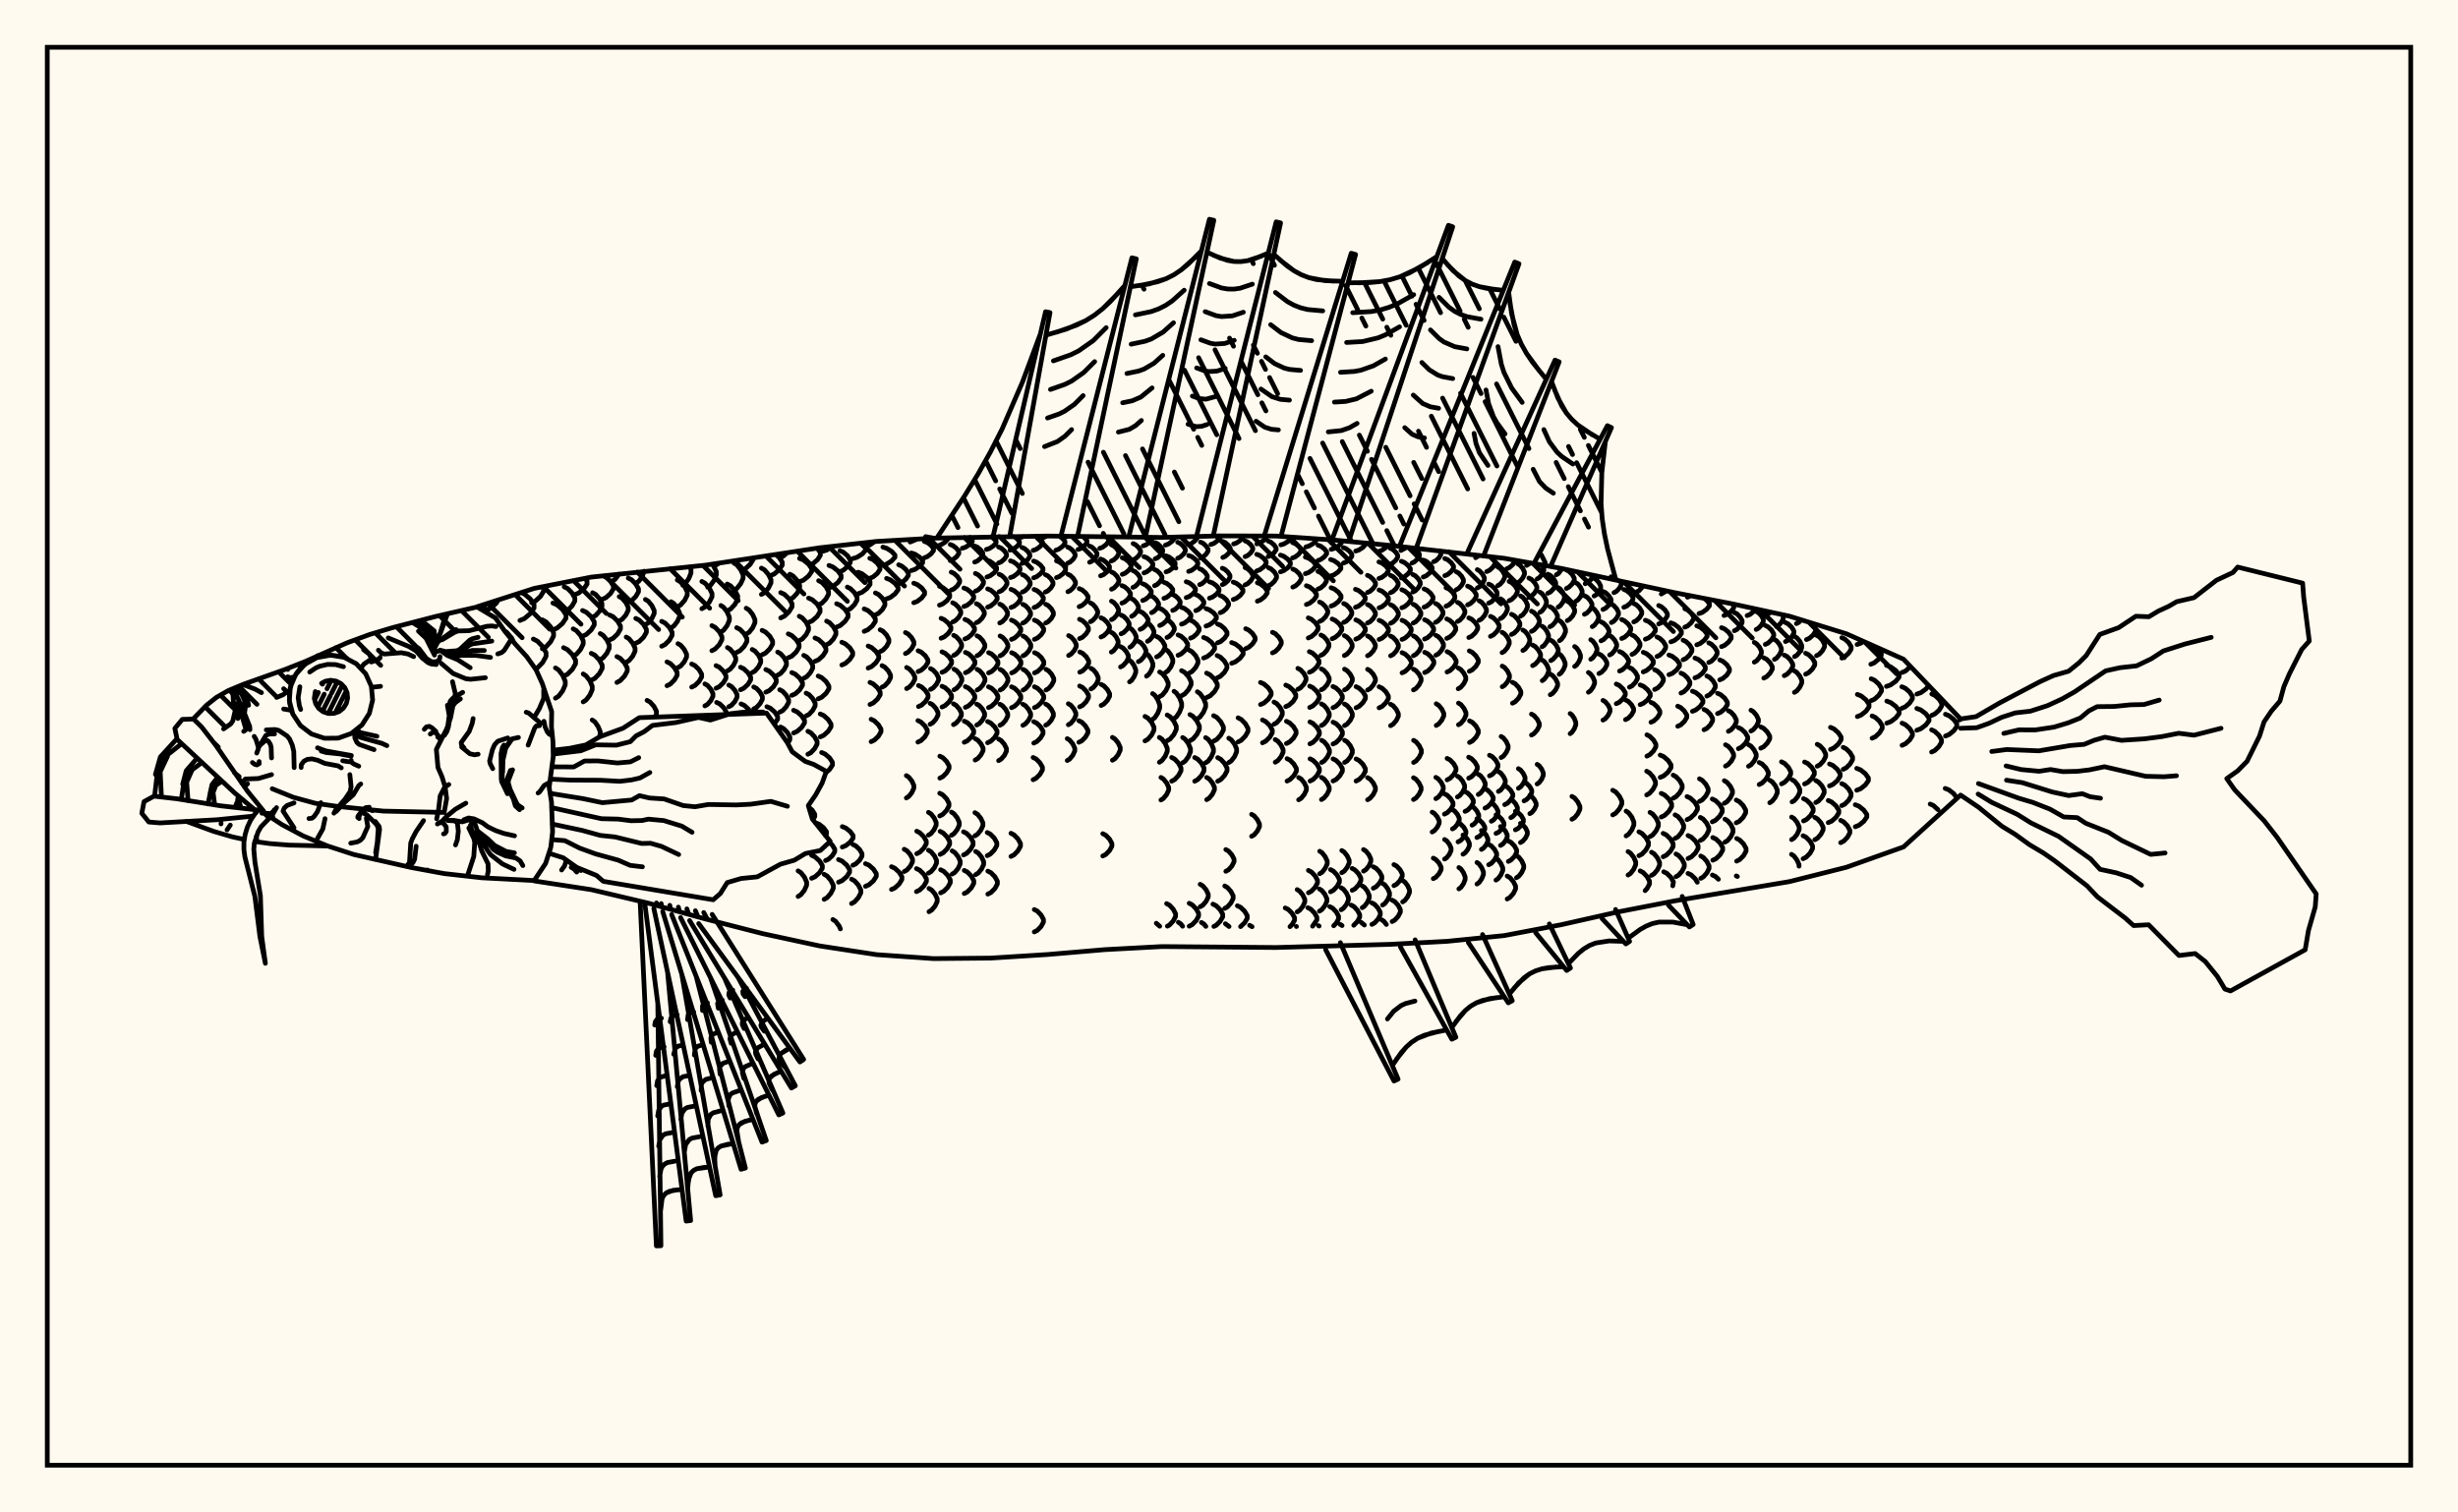 <svg xmlns="http://www.w3.org/2000/svg" width="520" height="320"><rect x="0" y="0" width="520" height="320" fill="floralwhite"/><rect x="10" y="10" width="500" height="300" stroke="black" stroke-width="1" fill="none"/><path stroke="black" stroke-width="1" fill="none" stroke-linecap="round" stroke-linejoin="round" d="
M 100.93 128.37 113.02 124.49 125.09 122.1 149.23 119.58 173.37 115.9 185.44 114.55 197.51 113.86 221.65 113.41 245.79 113.71 257.86 113.38 269.93 113.41 282 114.24 294.07 115.39 318.21 118.12 330.28 120.26 354.42 125.42 366.49 127.76 378.56 130.37 390.63 134.1 402.7 139.47 414.77 152.11 
M 414.77 168.22 402.7 179.19 390.63 183.49 378.56 186.53 354.42 190.58 342.35 192.93 330.28 195.65 318.21 197.95 306.14 199.16 294.07 199.8 269.93 200.47 245.79 200.27 233.72 200.92 221.65 201.95 209.58 202.71 197.51 202.82 185.44 201.98 173.37 200.13 161.3 197.52 149.23 194.43 137.16 191.09 125.09 188.23 113.01 186.38 
M 103.09 129.71 102.32 127.93 
M 102.88 129.14 103.8 128.71 104.99 127.61 105.4 126.94 
M 108.67 135.87 108.24 134.98 107.17 133.75 106.77 133.51 
M 118.81 184.07 119.42 183.23 119.83 181.97 
M 109.99 131.28 110.95 130.87 112.19 129.82 112.98 128.64 112.98 127.91 112.19 126.73 110.95 125.68 110.25 125.38 
M 113.27 141.52 113.69 141.31 114.8 140.17 115.52 138.88 115.52 138.08 114.8 136.79 113.69 135.65 112.83 135.21 
M 122.01 184.51 121.44 183.86 120.84 183.51 
M 112.47 127.53 113.29 127.15 114.34 126.19 115.01 125.09 115.01 124.42 114.84 124.13 
M 114.73 137.27 115.5 136.86 116.48 135.79 117.11 134.58 117.11 133.84 116.48 132.63 115.5 131.57 114.73 131.15 
M 117.51 147.72 118.18 147.29 119.03 146.17 119.58 144.91 119.58 144.13 119.03 142.87 118.18 141.75 117.51 141.32 
M 122.87 184.19 123.16 183.99 
M 115.07 124.16 115.45 124.01 
M 116.96 133.28 117.85 132.89 119 131.9 119.74 130.78 119.74 130.08 119 128.96 117.85 127.97 116.96 127.59 
M 119.22 143.07 120.04 142.66 121.09 141.61 121.77 140.42 121.77 139.68 121.09 138.49 120.04 137.44 119.22 137.03 
M 119.36 129.51 120.09 129.15 121.01 128.22 121.61 127.16 121.61 126.51 121.01 125.45 120.09 124.52 119.36 124.16 
M 121.26 138.8 121.95 138.41 122.82 137.41 123.38 136.27 123.38 135.57 122.82 134.44 121.95 133.44 121.26 133.05 
M 123.38 148.5 123.99 148.1 124.78 147.07 125.29 145.91 125.29 145.19 124.78 144.02 123.99 143 123.38 142.59 
M 126.87 155.89 127 154.86 126.54 153.73 125.84 152.72 125.28 152.33 
M 121.61 125.8 122.44 125.46 123.5 124.58 124.19 123.58 124.19 122.96 123.78 122.36 
M 123.24 134.61 124.04 134.24 125.06 133.29 125.72 132.22 125.72 131.56 125.06 130.48 124.04 129.54 123.24 129.17 
M 125.08 143.93 125.83 143.54 126.78 142.55 127.4 141.42 127.4 140.73 126.78 139.61 125.83 138.61 125.08 138.23 
M 125.36 130.58 126 130.23 126.82 129.33 127.35 128.31 127.35 127.68 126.82 126.66 126 125.76 125.36 125.41 
M 126.98 139.55 127.59 139.18 128.38 138.22 128.89 137.13 128.89 136.46 128.38 135.38 127.59 134.42 126.98 134.05 
M 127.46 126.78 128.2 126.44 129.16 125.57 129.77 124.59 129.77 123.98 129.16 122.99 128.2 122.12 127.56 121.83 
M 128.95 135.41 129.7 135.05 130.65 134.13 131.26 133.08 131.26 132.44 130.65 131.4 129.7 130.48 128.95 130.12 
M 130.51 144.39 131.21 144.01 132.11 143.06 132.7 141.99 132.7 141.32 132.11 140.24 131.21 139.29 130.51 138.92 
M 129.51 122.94 130.09 122.61 130.99 121.44 
M 131 131.38 131.61 131.03 132.4 130.13 132.9 129.11 132.9 128.48 132.4 127.47 131.61 126.57 131 126.22 
M 132.48 140.12 133.08 139.76 133.85 138.83 134.35 137.78 134.35 137.13 133.85 136.08 133.08 135.15 132.48 134.79 
M 132.91 127.45 133.61 127.1 134.5 126.21 135.08 125.2 135.08 124.57 134.5 123.56 133.61 122.66 132.91 122.31 
M 134.5 136.09 135.23 135.73 136.15 134.82 136.75 133.79 136.75 133.15 136.15 132.11 135.23 131.2 134.5 130.84 
M 138.55 151.72 138.87 151.11 138.87 150.47 138.34 149.44 137.52 148.53 136.88 148.18 
M 134.59 123.34 135.13 122.98 135.82 122.08 136.27 120.86 
M 136.54 132.15 137.14 131.79 137.9 130.86 138.4 129.81 138.4 129.17 137.9 128.12 137.14 127.19 136.54 126.83 
M 139.98 136.73 140.69 136.37 141.6 135.46 142.19 134.42 142.19 133.77 141.6 132.74 140.69 131.82 139.98 131.46 
M 141.11 145.08 141.8 144.74 142.68 143.86 143.25 142.87 143.25 142.25 142.68 141.26 141.8 140.38 141.11 140.04 
M 141.96 132.83 142.55 132.45 143.3 131.49 143.78 130.4 143.78 129.73 143.3 128.64 142.55 127.68 141.96 127.31 
M 143.43 141.25 144.01 140.9 144.76 140.02 145.25 139.02 145.25 138.4 144.76 137.4 144.01 136.52 143.43 136.18 
M 143.29 128.4 143.96 128.01 144.83 127.03 145.39 125.91 145.39 125.21 144.83 124.09 143.96 123.11 143.29 122.72 
M 146.33 145.37 147.01 145.04 147.88 144.19 148.44 143.23 148.44 142.63 147.88 141.67 147.01 140.82 146.33 140.49 
M 144.45 123.84 145 123.44 145.72 122.41 146.18 121.24 146.18 120.52 145.93 119.9 
M 149.12 149.35 149.67 149.04 150.38 148.23 150.83 147.31 150.83 146.74 150.38 145.82 149.67 145.01 149.12 144.7 
M 148.48 128.79 149.17 128.4 150.06 127.39 150.63 126.26 150.63 125.55 150.06 124.41 149.17 123.41 148.48 123.02 
M 150.6 137.67 151.29 137.31 152.17 136.39 152.73 135.34 152.73 134.7 152.17 133.65 151.29 132.73 150.6 132.37 
M 151.48 145.62 152.15 145.29 153.02 144.46 153.58 143.52 153.58 142.93 153.02 141.99 152.15 141.15 151.48 140.83 
M 153.65 151.18 153.65 150.65 153.11 149.73 152.26 148.92 151.6 148.61 
M 149.71 124.24 150.3 123.84 151.06 122.81 151.54 121.65 151.54 120.93 150.75 119.35 
M 152.51 133.72 153.08 133.34 153.82 132.36 154.3 131.26 154.3 130.57 153.82 129.47 153.08 128.49 152.51 128.11 
M 153.89 141.94 154.45 141.6 155.18 140.74 155.65 139.77 155.65 139.17 155.18 138.2 154.45 137.34 153.89 137 
M 154.18 149.53 154.75 149.22 155.47 148.42 155.93 147.52 155.93 146.96 155.47 146.05 154.75 145.25 154.18 144.94 
M 151.1 119.8 152.14 119.14 
M 153.84 129.25 154.55 128.87 155.47 127.88 156.06 126.75 156.06 126.06 155.47 124.94 154.55 123.95 153.84 123.56 
M 155.85 138.03 156.54 137.68 157.43 136.77 158.01 135.73 158.01 135.1 157.43 134.07 156.54 133.15 155.85 132.8 
M 156.66 145.94 157.35 145.62 158.24 144.79 158.81 143.85 158.81 143.27 158.24 142.33 157.35 141.5 156.66 141.17 
M 158.94 150.99 158.36 150.06 157.47 149.25 156.77 148.93 
M 155.27 124.89 155.89 124.5 156.69 123.49 157.21 122.36 157.21 121.65 156.69 120.52 155.89 119.52 155.27 119.13 
M 157.86 134.17 158.46 133.79 159.22 132.84 159.71 131.76 159.71 131.09 159.22 130.01 158.46 129.05 157.86 128.68 
M 159.13 142.31 159.71 141.98 160.45 141.12 160.93 140.16 160.93 139.56 160.45 138.59 159.71 137.74 159.13 137.41 
M 159.46 149.98 160.05 149.67 160.8 148.86 161.29 147.94 161.29 147.38 160.8 146.46 160.05 145.65 159.46 145.34 
M 156.9 120.69 157.69 120.33 158.7 119.4 159.35 118.36 159.35 118.04 
M 161.23 138.53 161.94 138.18 162.86 137.28 163.45 136.26 163.45 135.63 162.86 134.62 161.94 133.72 161.23 133.37 
M 162.01 146.45 162.72 146.13 163.64 145.29 164.22 144.35 164.22 143.76 163.64 142.82 162.72 141.99 162.01 141.66 
M 163.81 153.17 164.51 152.16 164.51 151.59 163.91 150.66 162.97 149.84 162.24 149.52 
M 161.08 125.76 161.74 125.39 162.57 124.42 163.11 123.32 163.11 122.64 162.57 121.55 161.74 120.58 161.08 120.2 
M 164.52 142.84 165.11 142.51 165.88 141.66 166.37 140.7 166.37 140.1 165.88 139.14 165.11 138.29 164.52 137.96 
M 164.95 150.68 165.56 150.36 166.33 149.53 166.84 148.6 166.84 148.02 166.33 147.08 165.56 146.25 164.95 145.93 
M 166.66 157.3 167.1 156.5 167.1 155.92 166.58 154.98 165.77 154.15 165.13 153.82 
M 162.95 121.81 163.77 121.46 164.81 120.57 165.49 119.56 165.49 118.94 164.81 117.93 164.09 117.31 
M 165.16 130.73 165.94 130.37 166.92 129.43 167.56 128.38 167.56 127.73 166.92 126.67 165.94 125.74 165.16 125.38 
M 166.76 139.17 167.5 138.83 168.44 137.95 169.05 136.95 169.05 136.33 168.44 135.34 167.5 134.46 166.76 134.11 
M 167.51 147.12 168.24 146.8 169.17 145.96 169.77 145.01 169.77 144.42 169.17 143.47 168.24 142.63 167.51 142.3 
M 167.89 155.08 168.63 154.75 169.58 153.92 170.2 152.97 170.2 152.39 169.58 151.44 168.63 150.61 167.89 150.28 
M 164.96 118.03 165.67 117.7 166.51 116.95 
M 167.09 126.82 167.76 126.46 168.62 125.53 169.17 124.48 169.17 123.83 168.62 122.78 167.76 121.85 167.09 121.49 
M 169.09 135.55 169.72 135.19 170.53 134.3 171.05 133.28 171.05 132.65 170.53 131.63 169.72 130.73 169.09 130.38 
M 170.04 143.51 170.65 143.18 171.43 142.33 171.93 141.38 171.93 140.78 171.43 139.83 170.65 138.99 170.04 138.66 
M 170.54 151.47 171.16 151.14 171.94 150.3 172.45 149.35 172.45 148.76 171.94 147.81 171.16 146.97 170.54 146.65 
M 170.91 159.58 171.54 159.25 172.34 158.4 172.86 157.44 172.86 156.85 172.34 155.9 171.54 155.05 170.91 154.72 
M 171.96 173.43 172.37 172.78 172.37 172.27 171.85 171.44 171.09 170.75 
M 168.84 189.67 169.42 189.3 170.17 188.36 170.65 187.29 170.65 186.63 170.17 185.56 169.42 184.62 168.84 184.25 
M 169.14 123.08 169.97 122.75 171.04 121.89 171.72 120.92 171.72 120.31 171.04 119.34 169.97 118.48 169.14 118.15 
M 171.06 131.69 171.84 131.34 172.85 130.44 173.49 129.43 173.49 128.8 172.85 127.78 171.84 126.89 171.06 126.54 
M 172.41 139.92 173.16 139.59 174.11 138.72 174.73 137.75 174.73 137.15 174.11 136.17 173.16 135.31 172.41 134.98 
M 173.09 147.86 173.82 147.53 174.76 146.69 175.36 145.74 175.36 145.15 174.76 144.2 173.82 143.36 173.09 143.03 
M 173.53 155.91 174.26 155.58 175.2 154.73 175.81 153.78 175.81 153.19 175.2 152.23 174.26 151.39 173.53 151.06 
M 174.7 163.5 175.5 162.8 176.11 161.87 176.11 161.29 175.5 160.35 174.55 159.53 173.82 159.21 
M 174.62 176.8 174.84 176.49 174.84 175.97 174.23 175.13 173.28 174.38 172.53 174.09 
M 171.7 185.83 172.43 185.5 173.37 184.66 173.97 183.7 173.97 183.11 173.37 182.15 172.43 181.3 171.7 180.97 
M 171.34 119.51 172.05 119.2 172.97 118.4 173.55 117.5 173.55 116.94 172.89 115.97 
M 173.18 127.98 173.86 127.63 174.72 126.74 175.28 125.73 175.28 125.11 174.72 124.1 173.86 123.21 173.18 122.86 
M 174.87 136.4 175.51 136.06 176.32 135.19 176.84 134.21 176.84 133.6 176.32 132.62 175.51 131.75 174.87 131.41 
M 174.64 182.08 175.27 181.79 176.08 181.04 176.6 180.19 176.6 179.66 176.08 178.81 175.43 178.2 
M 174.35 190.28 174.98 189.92 175.77 189 176.29 187.96 176.29 187.31 175.77 186.27 174.98 185.34 174.35 184.98 
M 177.79 196.54 177.53 195.93 176.78 194.93 176.2 194.55 
M 174.07 116.64 174.93 116.37 176.09 115.6 
M 175.37 124.39 176.2 124.07 177.26 123.24 177.94 122.3 177.94 121.72 177.26 120.78 176.2 119.95 175.37 119.63 
M 176.99 132.68 177.76 132.35 178.76 131.48 179.41 130.51 179.41 129.9 178.76 128.92 177.76 128.06 176.99 127.73 
M 178.09 140.7 178.83 140.37 179.78 139.53 180.39 138.58 180.39 137.99 179.78 137.04 178.83 136.21 178.09 135.88 
M 178.19 179.22 178.93 178.92 179.87 178.17 180.48 177.32 180.48 176.79 179.87 175.94 178.93 175.19 178.19 174.89 
M 177.39 186.65 178.14 186.33 179.11 185.49 179.73 184.55 179.73 183.96 179.11 183.02 178.14 182.18 177.39 181.86 
M 177.69 120.96 178.39 120.65 179.3 119.88 179.88 119.01 179.88 118.47 179.3 117.59 178.39 116.82 177.69 116.52 
M 179.26 129.11 179.92 128.78 180.77 127.93 181.32 126.96 181.32 126.36 180.77 125.39 179.92 124.54 179.26 124.21 
M 180.43 183.07 181.05 182.77 181.85 182.01 182.36 181.14 182.36 180.6 181.85 179.74 181.05 178.97 180.43 178.67 
M 180.15 191.17 180.78 190.82 181.59 189.92 182.11 188.91 182.11 188.28 181.59 187.26 180.78 186.36 180.15 186.01 
M 180.47 118.17 181.32 117.9 182.42 117.21 183.12 116.43 183.12 115.95 182.03 114.93 
M 181.54 125.63 182.35 125.32 183.39 124.53 184.06 123.63 184.06 123.07 183.39 122.17 182.35 121.38 181.54 121.07 
M 182.82 133.58 183.58 133.25 184.55 132.43 185.18 131.49 185.18 130.91 184.55 129.98 183.58 129.15 182.82 128.83 
M 183.66 141.35 184.38 141.04 185.3 140.22 185.9 139.3 185.9 138.73 185.3 137.81 184.38 137 183.66 136.68 
M 184.05 149.05 184.74 148.73 185.63 147.92 186.21 147 186.21 146.43 185.63 145.51 184.74 144.7 184.05 144.38 
M 184.29 156.92 184.96 156.6 185.82 155.78 186.38 154.84 186.38 154.26 185.82 153.33 184.96 152.5 184.29 152.18 
M 183.1 187.52 183.84 187.19 184.78 186.36 185.39 185.42 185.39 184.83 184.78 183.89 183.84 183.05 183.1 182.73 
M 183.34 115.51 184.06 115.27 185.02 114.59 
M 184.01 122.36 184.7 122.07 185.59 121.33 186.16 120.49 186.16 119.97 185.59 119.14 184.7 118.4 184.01 118.11 
M 185.2 130.09 185.84 129.78 186.67 128.97 187.2 128.05 187.2 127.49 186.67 126.57 185.84 125.76 185.2 125.45 
M 186.2 137.87 186.8 137.55 187.56 136.75 188.05 135.83 188.05 135.27 187.56 134.36 186.8 133.55 186.2 133.24 
M 186.6 145.39 187.18 145.08 187.92 144.29 188.4 143.39 188.4 142.83 187.92 141.93 187.18 141.14 186.6 140.83 
M 186.78 119.59 187.6 119.33 188.65 118.66 189.33 117.91 189.33 117.44 188.65 116.68 187.6 116.01 186.78 115.75 
M 187.56 126.71 188.34 126.41 189.34 125.66 189.99 124.8 189.99 124.28 189.34 123.42 188.34 122.67 187.56 122.37 
M 188.6 188.19 189.31 187.87 190.22 187.03 190.8 186.08 190.8 185.49 190.22 184.54 189.31 183.7 188.6 183.37 
M 190.12 123.54 190.78 123.26 191.62 122.56 192.16 121.76 192.16 121.27 191.62 120.47 190.78 119.77 190.12 119.49 
M 191.55 138.28 192.12 137.98 192.86 137.2 193.33 136.33 193.33 135.78 192.86 134.91 192.12 134.13 191.55 133.83 
M 191.8 145.69 192.36 145.38 193.07 144.61 193.53 143.73 193.53 143.18 193.07 142.3 192.36 141.53 191.8 141.22 
M 191.74 168.83 192.25 168.51 192.91 167.69 193.33 166.75 193.33 166.18 192.91 165.24 192.25 164.42 191.74 164.1 
M 191.29 184.4 191.86 184.08 192.58 183.26 193.05 182.33 193.05 181.75 192.58 180.82 191.86 180 191.29 179.68 
M 192.55 114.68 194.05 114.05 
M 192.8 120.72 193.57 120.47 194.55 119.82 195.19 119.08 195.19 118.63 194.55 117.89 193.57 117.25 192.8 116.99 
M 193.31 127.52 194.05 127.24 194.99 126.52 195.6 125.7 195.6 125.2 194.99 124.39 194.05 123.67 193.31 123.39 
M 194.23 142.09 194.9 141.79 195.76 141.02 196.31 140.15 196.31 139.62 195.76 138.75 194.9 137.98 194.23 137.68 
M 194.31 149.49 194.96 149.19 195.8 148.42 196.34 147.54 196.34 146.99 195.8 146.12 194.96 145.34 194.31 145.04 
M 194.19 157.01 194.83 156.7 195.65 155.91 196.17 155.02 196.17 154.46 195.65 153.57 194.83 152.77 194.19 152.46 
M 193.94 180.63 194.59 180.3 195.42 179.47 195.96 178.53 195.96 177.95 195.42 177.01 194.59 176.19 193.94 175.86 
M 193.88 188.65 194.56 188.31 195.43 187.47 195.99 186.51 195.99 185.92 195.43 184.96 194.56 184.11 193.88 183.78 
M 195.55 118.01 196.18 117.77 196.98 117.17 197.49 116.49 197.49 116.07 196.98 115.39 196.18 114.78 195.55 114.55 
M 196.86 145.86 197.4 145.56 198.1 144.79 198.55 143.92 198.55 143.39 198.1 142.52 197.4 141.76 196.86 141.46 
M 196.76 153.24 197.3 152.94 197.99 152.17 198.44 151.3 198.44 150.75 197.99 149.88 197.3 149.11 196.76 148.81 
M 196.42 176.69 196.95 176.37 197.62 175.53 198.05 174.58 198.05 173.99 197.62 173.04 196.95 172.2 196.42 171.87 
M 196.42 184.74 196.97 184.41 197.68 183.57 198.13 182.61 198.13 182.02 197.68 181.07 196.97 180.22 196.42 179.89 
M 196.53 192.9 197.09 192.56 197.81 191.71 198.27 190.74 198.27 190.14 197.81 189.16 197.09 188.31 196.53 187.97 
M 198.24 115.53 198.97 115.31 199.89 114.75 200.49 114.11 200.49 113.78 
M 198.75 128.04 199.45 127.77 200.34 127.07 200.91 126.29 200.91 125.8 200.34 125.01 199.45 124.32 198.75 124.05 
M 199.09 135.04 199.76 134.75 200.61 134.02 201.17 133.19 201.17 132.67 200.61 131.84 199.76 131.11 199.09 130.82 
M 199.28 142.25 199.94 141.96 200.77 141.2 201.31 140.35 201.31 139.82 200.77 138.96 199.94 138.21 199.28 137.91 
M 199.29 149.59 199.93 149.29 200.76 148.52 201.3 147.66 201.3 147.12 200.76 146.25 199.93 145.49 199.29 145.19 
M 198.83 164.63 199.45 164.32 200.26 163.51 200.78 162.59 200.78 162.03 200.26 161.11 199.45 160.3 198.83 159.99 
M 198.8 172.64 199.43 172.31 200.24 171.47 200.76 170.53 200.76 169.94 200.24 168.99 199.43 168.16 198.8 167.83 
M 198.89 180.77 199.53 180.44 200.36 179.6 200.9 178.64 200.9 178.04 200.36 177.08 199.53 176.24 198.89 175.9 
M 198.99 188.91 199.65 188.58 200.5 187.73 201.04 186.76 201.04 186.17 200.5 185.2 199.65 184.35 198.99 184.02 
M 201.03 118.62 201.61 118.39 202.36 117.8 202.84 117.12 202.84 116.7 202.36 116.03 201.61 115.44 201.03 115.2 
M 201.24 124.85 201.82 124.59 202.55 123.93 203.02 123.18 203.02 122.72 202.55 121.97 201.82 121.31 201.24 121.05 
M 201.54 131.61 202.09 131.33 202.81 130.62 203.26 129.82 203.26 129.32 202.81 128.52 202.09 127.81 201.54 127.53 
M 201.75 138.67 202.29 138.38 202.98 137.64 203.43 136.8 203.43 136.28 202.98 135.45 202.29 134.7 201.75 134.42 
M 201.82 145.95 202.35 145.65 203.04 144.89 203.48 144.03 203.48 143.5 203.04 142.63 202.35 141.87 201.82 141.58 
M 201.71 153.31 202.24 153.01 202.93 152.25 203.38 151.38 203.38 150.84 202.93 149.98 202.24 149.21 201.71 148.91 
M 201.28 176.73 201.81 176.4 202.49 175.54 202.94 174.58 202.94 173.98 202.49 173.01 201.81 172.16 201.28 171.82 
M 201.44 184.93 201.98 184.6 202.68 183.75 203.13 182.78 203.13 182.18 202.68 181.22 201.98 180.36 201.44 180.03 
M 203.57 116 204.25 115.78 205.13 115.22 205.69 114.59 205.69 114.2 205.2 113.65 
M 203.92 128.32 204.59 128.06 205.44 127.38 205.99 126.6 205.99 126.13 205.44 125.36 204.59 124.67 203.92 124.41 
M 204.13 135.19 204.78 134.91 205.62 134.19 206.16 133.37 206.16 132.87 205.62 132.05 204.78 131.33 204.13 131.05 
M 204.24 142.34 204.89 142.04 205.71 141.3 206.24 140.45 206.24 139.92 205.71 139.07 204.89 138.32 204.24 138.03 
M 204.22 149.66 204.86 149.36 205.69 148.6 206.22 147.73 206.22 147.2 205.69 146.33 204.86 145.57 204.22 145.27 
M 203.99 157.05 204.63 156.75 205.46 155.97 205.99 155.09 205.99 154.54 205.46 153.66 204.63 152.89 203.99 152.58 
M 203.84 180.89 204.49 180.56 205.33 179.7 205.86 178.74 205.86 178.14 205.33 177.17 204.49 176.32 203.84 175.99 
M 203.99 189.05 204.64 188.72 205.47 187.87 206.01 186.9 206.01 186.31 205.47 185.34 204.64 184.49 203.99 184.16 
M 206.2 118.93 206.75 118.7 207.46 118.1 207.92 117.44 207.92 117.02 207.46 116.35 206.75 115.76 206.2 115.53 
M 206.35 125.08 206.9 124.83 207.61 124.18 208.06 123.44 208.06 122.98 207.61 122.24 206.9 121.59 206.35 121.33 
M 206.56 131.75 207.1 131.47 207.79 130.77 208.24 129.98 208.24 129.49 207.79 128.7 207.1 127.99 206.56 127.72 
M 206.69 138.74 207.22 138.45 207.9 137.72 208.35 136.88 208.35 136.37 207.9 135.54 207.22 134.8 206.69 134.52 
M 206.72 145.99 207.25 145.69 207.93 144.93 208.37 144.07 208.37 143.54 207.93 142.68 207.25 141.92 206.72 141.62 
M 206.64 153.4 207.18 153.1 207.86 152.33 208.3 151.46 208.3 150.92 207.86 150.05 207.18 149.28 206.64 148.98 
M 206.3 160.81 206.84 160.5 207.53 159.71 207.98 158.82 207.98 158.27 207.53 157.38 206.84 156.59 206.3 156.29 
M 206.25 176.85 206.79 176.51 207.49 175.66 207.94 174.69 207.94 174.1 207.49 173.13 206.79 172.28 206.25 171.94 
M 206.41 185.05 206.95 184.71 207.65 183.86 208.1 182.9 208.1 182.3 207.65 181.33 206.95 180.48 206.41 180.15 
M 208.68 116.25 209.34 116.04 210.18 115.48 210.73 114.85 210.73 114.45 209.75 113.54 
M 208.79 122.08 209.44 121.84 210.29 121.22 210.83 120.52 210.83 120.08 210.29 119.38 209.44 118.76 208.79 118.52 
M 208.94 128.46 209.59 128.2 210.42 127.53 210.96 126.76 210.96 126.29 210.42 125.53 209.59 124.85 208.94 124.59 
M 209.14 142.37 209.78 142.08 210.59 141.33 211.12 140.49 211.12 139.96 210.59 139.12 209.78 138.37 209.14 138.08 
M 209.12 149.71 209.76 149.41 210.58 148.65 211.1 147.78 211.1 147.24 210.58 146.37 209.76 145.61 209.12 145.31 
M 208.93 157.15 209.58 156.84 210.4 156.06 210.93 155.18 210.93 154.63 210.4 153.75 209.58 152.97 208.93 152.66 
M 208.85 181.04 209.5 180.71 210.34 179.85 210.88 178.89 210.88 178.29 210.34 177.32 209.5 176.47 208.85 176.14 
M 208.98 189.17 209.63 188.84 210.47 188 211 187.04 211 186.45 210.47 185.49 209.63 184.64 208.98 184.31 
M 211.15 113.58 211.31 113.52 
M 211.24 119.11 211.79 118.88 212.48 118.29 212.93 117.63 212.93 117.21 212.48 116.55 211.79 115.96 211.24 115.73 
M 211.36 125.21 211.9 124.96 212.59 124.31 213.03 123.58 213.03 123.13 212.59 122.39 211.9 121.75 211.36 121.49 
M 211.5 131.81 212.03 131.54 212.71 130.84 213.15 130.06 213.15 129.57 212.71 128.78 212.03 128.09 211.5 127.82 
M 211.57 138.75 212.1 138.47 212.78 137.74 213.22 136.91 213.22 136.4 212.78 135.57 212.1 134.84 211.57 134.55 
M 211.58 146 212.11 145.7 212.79 144.94 213.23 144.08 213.23 143.55 212.79 142.68 212.11 141.92 211.58 141.63 
M 211.54 153.45 212.07 153.15 212.75 152.38 213.19 151.5 213.19 150.96 212.75 150.08 212.07 149.3 211.54 149 
M 211.26 160.93 211.79 160.62 212.48 159.83 212.92 158.93 212.92 158.37 212.48 157.48 211.79 156.68 211.26 156.37 
M 213.67 116.4 214.31 116.18 215.14 115.62 215.67 114.98 215.67 114.59 215.14 113.95 214.45 113.49 
M 213.77 122.2 214.42 121.96 215.24 121.35 215.78 120.65 215.78 120.21 215.24 119.51 214.42 118.9 213.77 118.66 
M 213.88 128.53 214.52 128.27 215.34 127.6 215.87 126.84 215.87 126.37 215.34 125.62 214.52 124.95 213.88 124.69 
M 213.97 135.29 214.61 135.01 215.42 134.3 215.95 133.49 215.95 132.99 215.42 132.19 214.61 131.48 213.97 131.2 
M 214.01 142.38 214.64 142.08 215.46 141.34 215.98 140.5 215.98 139.97 215.46 139.13 214.64 138.38 214.01 138.09 
M 213.99 149.73 214.63 149.43 215.44 148.66 215.96 147.79 215.96 147.25 215.44 146.38 214.63 145.61 213.99 145.31 
M 213.87 181.2 214.52 180.87 215.35 180.01 215.89 179.05 215.89 178.45 215.35 177.49 214.52 176.64 213.87 176.3 
M 216.08 113.67 216.6 113.47 
M 216.2 119.22 216.74 118.99 217.42 118.4 217.86 117.73 217.86 117.31 217.42 116.65 216.74 116.06 216.2 115.83 
M 216.28 125.27 216.82 125.02 217.5 124.38 217.94 123.65 217.94 123.2 217.5 122.47 216.82 121.83 216.28 121.58 
M 216.38 131.83 216.91 131.56 217.59 130.87 218.02 130.08 218.02 129.6 217.59 128.82 216.91 128.12 216.38 127.86 
M 216.43 138.75 216.96 138.47 217.64 137.74 218.07 136.91 218.07 136.4 217.64 135.58 216.96 134.85 216.43 134.56 
M 216.44 146 216.97 145.7 217.65 144.94 218.08 144.08 218.08 143.55 217.65 142.68 216.97 141.92 216.44 141.63 
M 216.4 153.46 216.93 153.16 217.6 152.38 218.04 151.5 218.04 150.96 217.6 150.08 216.93 149.3 216.4 149 
M 218.57 116.45 219.2 116.23 220.01 115.66 220.53 115.02 220.53 114.63 220.01 113.99 219.23 113.44 
M 218.68 122.25 219.31 122.01 220.12 121.39 220.65 120.69 220.65 120.26 220.12 119.56 219.31 118.95 218.68 118.71 
M 218.76 128.54 219.39 128.28 220.2 127.62 220.72 126.86 220.72 126.4 220.2 125.64 219.39 124.97 218.76 124.71 
M 218.83 135.28 219.46 135 220.27 134.29 220.79 133.49 220.79 132.99 220.27 132.19 219.46 131.48 218.83 131.2 
M 218.86 142.37 219.49 142.08 220.3 141.33 220.82 140.49 220.82 139.97 220.3 139.12 219.49 138.38 218.86 138.09 
M 218.84 149.72 219.47 149.42 220.28 148.65 220.8 147.78 220.8 147.24 220.28 146.37 219.47 145.6 218.84 145.3 
M 218.7 157.22 219.33 156.91 220.14 156.12 220.66 155.23 220.66 154.68 220.14 153.78 219.33 153 218.7 152.69 
M 218.56 164.97 219.2 164.65 220.01 163.83 220.54 162.9 220.54 162.32 220.01 161.4 219.2 160.58 218.56 160.26 
M 218.81 197.17 219.44 196.85 220.24 196.03 220.75 195.1 220.75 194.52 220.24 193.59 219.44 192.76 218.81 192.44 
M 220.91 113.67 221.49 113.41 
M 221.15 125.27 221.67 125.02 222.34 124.38 222.77 123.65 222.77 123.2 222.34 122.47 221.67 121.83 221.15 121.58 
M 221.22 131.81 221.75 131.54 222.42 130.85 222.85 130.07 222.85 129.58 222.42 128.8 221.75 128.11 221.22 127.84 
M 221.29 145.99 221.82 145.69 222.49 144.93 222.93 144.07 222.93 143.54 222.49 142.68 221.82 141.92 221.29 141.62 
M 221.23 153.43 221.75 153.13 222.42 152.35 222.85 151.47 222.85 150.93 222.42 150.05 221.75 149.27 221.23 148.97 
M 223.37 116.41 223.99 116.19 224.78 115.61 225.3 114.97 225.3 114.57 224.78 113.92 224.13 113.45 
M 223.5 122.21 224.12 121.97 224.92 121.36 225.43 120.66 225.43 120.22 224.92 119.53 224.12 118.91 223.5 118.67 
M 225.64 113.57 225.85 113.48 
M 225.86 119.16 226.37 118.93 227.03 118.34 227.45 117.66 227.45 117.25 227.03 116.57 226.37 115.98 225.86 115.75 
M 225.92 125.19 226.44 124.94 227.1 124.3 227.52 123.57 227.52 123.12 227.1 122.39 226.44 121.75 225.92 121.5 
M 226.07 138.68 226.59 138.39 227.25 137.66 227.68 136.83 227.68 136.32 227.25 135.49 226.59 134.76 226.07 134.48 
M 226.01 153.34 226.52 153.04 227.18 152.27 227.6 151.39 227.6 150.84 227.18 149.97 226.52 149.19 226.01 148.89 
M 225.78 160.91 226.29 160.6 226.96 159.79 227.38 158.88 227.38 158.31 226.96 157.4 226.29 156.59 225.78 156.28 
M 228.06 116.26 228.67 116.03 229.45 115.45 229.95 114.8 229.95 114.39 229.16 113.53 
M 228.3 128.36 228.91 128.1 229.69 127.43 230.19 126.68 230.19 126.21 229.69 125.46 228.91 124.79 228.3 124.53 
M 228.38 135.11 228.99 134.84 229.76 134.12 230.26 133.32 230.26 132.82 229.76 132.01 228.99 131.3 228.38 131.02 
M 228.43 142.22 229.04 141.93 229.82 141.18 230.32 140.34 230.32 139.82 229.82 138.97 229.04 138.23 228.43 137.94 
M 228.4 149.55 229.01 149.25 229.78 148.48 230.28 147.61 230.28 147.08 229.78 146.21 229.01 145.44 228.4 145.14 
M 228.24 157.05 228.86 156.74 229.64 155.95 230.15 155.05 230.15 154.49 229.64 153.6 228.86 152.8 228.24 152.49 
M 230.51 118.96 231.01 118.73 231.66 118.13 232.07 117.45 232.07 117.04 231.66 116.36 231.01 115.76 230.51 115.53 
M 230.68 131.54 231.17 131.27 231.81 130.58 232.22 129.8 232.22 129.31 231.81 128.53 231.17 127.83 230.68 127.56 
M 230.8 145.77 231.29 145.47 231.93 144.71 232.33 143.85 232.33 143.32 231.93 142.46 231.29 141.7 230.8 141.41 
M 232.66 116.01 233.26 115.78 234.03 115.2 234.53 114.54 234.53 114.13 234.13 113.6 
M 232.84 121.83 233.44 121.59 234.21 120.97 234.71 120.27 234.71 119.84 234.21 119.14 233.44 118.52 232.84 118.28 
M 232.92 134.78 233.5 134.5 234.24 133.8 234.72 132.99 234.72 132.5 234.24 131.7 233.5 130.99 232.92 130.71 
M 232.95 149.26 233.53 148.96 234.27 148.18 234.75 147.3 234.75 146.76 234.27 145.88 233.53 145.11 232.95 144.8 
M 233.3 181.11 233.92 180.79 234.72 179.97 235.23 179.04 235.23 178.46 234.72 177.53 233.92 176.71 233.3 176.39 
M 235.11 118.7 235.61 118.47 236.26 117.87 236.67 117.19 236.67 116.77 236.26 116.1 235.61 115.5 235.11 115.26 
M 235.15 124.67 235.65 124.42 236.28 123.78 236.69 123.07 236.69 122.62 236.28 121.9 235.65 121.27 235.15 121.02 
M 235.14 131.1 235.62 130.84 236.23 130.16 236.62 129.39 236.62 128.91 236.23 128.14 235.62 127.46 235.14 127.19 
M 235.11 137.97 235.57 137.69 236.16 136.96 236.54 136.14 236.54 135.63 236.16 134.81 235.57 134.08 235.11 133.8 
M 235.34 160.85 235.87 160.52 236.55 159.68 236.99 158.72 236.99 158.13 236.55 157.18 235.87 156.34 235.34 156.01 
M 237.42 121.52 238.02 121.28 238.78 120.67 239.28 119.98 239.28 119.55 238.78 118.86 238.02 118.24 237.42 118.01 
M 237.34 127.61 237.92 127.36 238.67 126.71 239.15 125.98 239.15 125.53 238.67 124.8 237.92 124.15 237.34 123.9 
M 237.17 134.1 237.72 133.83 238.42 133.14 238.88 132.36 238.88 131.88 238.42 131.1 237.72 130.41 237.17 130.14 
M 237.06 141.11 237.59 140.82 238.27 140.07 238.71 139.22 238.71 138.7 238.27 137.86 237.59 137.11 237.06 136.82 
M 239.72 118.44 240.22 118.21 240.87 117.61 241.29 116.93 241.29 116.52 240.87 115.84 240.22 115.24 239.72 115.01 
M 239.68 124.28 240.18 124.04 240.81 123.42 241.22 122.72 241.22 122.29 240.81 121.59 240.18 120.97 239.68 120.73 
M 239.4 130.4 239.86 130.14 240.46 129.49 240.84 128.76 240.84 128.3 240.46 127.57 239.86 126.92 239.4 126.67 
M 239.03 136.94 239.46 136.66 240.01 135.96 240.37 135.16 240.37 134.67 240.01 133.87 239.46 133.17 239.03 132.9 
M 238.96 144.27 239.39 143.96 239.93 143.17 240.28 142.27 240.28 141.72 239.93 140.83 239.39 140.04 238.96 139.73 
M 241.86 115.49 242.47 115.26 243.25 114.67 243.75 114.01 243.75 113.69 
M 242.01 121.22 242.61 120.98 243.39 120.38 243.89 119.7 243.89 119.28 243.39 118.6 242.61 118 242.01 117.77 
M 241.74 127.05 242.32 126.81 243.07 126.2 243.55 125.5 243.55 125.06 243.07 124.37 242.32 123.75 241.74 123.51 
M 241.2 133.16 241.74 132.91 242.44 132.25 242.89 131.5 242.89 131.04 242.44 130.3 241.74 129.64 241.2 129.38 
M 240.82 139.99 241.34 139.7 242.01 138.95 242.43 138.1 242.43 137.58 242.01 136.73 241.34 135.98 240.82 135.69 
M 242.23 156.76 242.84 156.41 243.63 155.51 244.13 154.49 244.13 153.86 243.63 152.83 242.84 151.93 242.23 151.58 
M 244.38 118.23 244.9 118 245.55 117.41 245.98 116.73 245.98 116.32 245.55 115.65 244.9 115.05 244.38 114.82 
M 244.25 123.92 244.76 123.69 245.4 123.09 245.82 122.42 245.82 122 245.4 121.33 244.76 120.73 244.25 120.5 
M 243.62 129.63 244.09 129.39 244.7 128.78 245.1 128.09 245.1 127.66 244.7 126.98 244.09 126.37 243.62 126.13 
M 242.76 135.69 243.2 135.43 243.76 134.76 244.12 134 244.12 133.53 243.76 132.76 243.2 132.09 242.76 131.83 
M 242.55 143.06 242.98 142.74 243.53 141.92 243.89 140.98 243.89 140.4 243.53 139.47 242.98 138.64 242.55 138.32 
M 243.84 152.2 244.32 151.83 244.94 150.88 245.34 149.81 245.34 149.14 244.94 148.07 244.32 147.12 243.84 146.75 
M 245.27 161.28 245.81 160.92 246.5 160.01 246.94 158.97 246.94 158.33 246.5 157.3 245.81 156.38 245.27 156.02 
M 245.6 169.26 246.12 168.94 246.8 168.11 247.24 167.17 247.24 166.59 246.8 165.64 246.12 164.81 245.6 164.49 
M 245.34 195.97 244.62 195.34 
M 246.56 115.33 247.18 115.1 247.97 114.51 248.49 113.84 248.49 113.64 
M 246.68 121 247.3 120.77 248.09 120.18 248.6 119.51 248.6 119.09 248.09 118.43 247.3 117.84 246.68 117.61 
M 246.23 126.6 246.83 126.37 247.6 125.78 248.1 125.11 248.1 124.7 247.6 124.03 246.83 123.43 246.23 123.2 
M 245.34 132.34 245.91 132.09 246.65 131.46 247.13 130.75 247.13 130.31 246.65 129.6 245.91 128.97 245.34 128.73 
M 244.69 138.98 245.25 138.69 245.97 137.94 246.43 137.09 246.43 136.56 245.97 135.71 245.25 134.96 244.69 134.67 
M 245.33 147.39 245.91 147.04 246.65 146.13 247.13 145.1 247.13 144.47 246.65 143.44 245.91 142.53 245.33 142.18 
M 246.92 156.73 247.54 156.36 248.34 155.41 248.85 154.33 248.85 153.66 248.34 152.59 247.54 151.64 246.92 151.27 
M 247.87 165.28 248.51 164.94 249.32 164.07 249.85 163.08 249.85 162.46 249.32 161.47 248.51 160.6 247.87 160.26 
M 246.97 195.95 247.41 195.71 248.2 194.86 248.7 193.91 248.7 193.32 248.2 192.36 247.41 191.51 246.8 191.18 
M 249.14 118.12 249.66 117.89 250.33 117.3 250.76 116.63 250.76 116.22 250.33 115.55 249.66 114.96 249.14 114.72 
M 248.09 129.15 248.59 128.93 249.25 128.34 249.67 127.68 249.67 127.27 249.25 126.61 248.59 126.03 248.09 125.8 
M 246.88 134.88 247.38 134.63 248.02 133.98 248.43 133.24 248.43 132.78 248.02 132.04 247.38 131.39 246.88 131.14 
M 246.57 142.28 247.06 141.95 247.7 141.1 248.11 140.13 248.11 139.54 247.7 138.57 247.06 137.72 246.57 137.39 
M 248.38 152.03 248.89 151.64 249.55 150.63 249.98 149.5 249.98 148.79 249.55 147.66 248.89 146.65 248.38 146.26 
M 250.2 161.4 250.73 161.03 251.41 160.1 251.85 159.04 251.85 158.39 251.41 157.33 250.73 156.4 250.2 156.04 
M 250.18 195.97 249.8 195.47 249.28 195.13 
M 251.35 115.26 251.98 115.03 252.78 114.44 253.3 113.78 253.3 113.51 
M 251.46 120.9 252.09 120.68 252.89 120.09 253.4 119.42 253.4 119.01 252.89 118.35 252.09 117.76 251.46 117.53 
M 250.95 126.44 251.58 126.21 252.38 125.63 252.9 124.97 252.9 124.56 252.38 123.9 251.58 123.31 250.95 123.08 
M 249.95 132.06 250.59 131.82 251.41 131.2 251.94 130.5 251.94 130.06 251.41 129.36 250.59 128.74 249.95 128.5 
M 249.22 138.65 249.87 138.36 250.71 137.61 251.25 136.75 251.25 136.23 250.71 135.37 249.87 134.62 249.22 134.33 
M 249.96 147.2 250.61 146.84 251.44 145.92 251.98 144.87 251.98 144.22 251.44 143.17 250.61 142.25 249.96 141.89 
M 251.74 156.73 252.38 156.35 253.2 155.38 253.73 154.29 253.73 153.61 253.2 152.52 252.38 151.56 251.74 151.18 
M 252.74 165.29 253.37 164.95 254.19 164.08 254.71 163.09 254.71 162.47 254.19 161.48 253.37 160.61 252.74 160.27 
M 251.58 195.96 252.22 195.63 253.04 194.78 253.57 193.83 253.57 193.24 253.04 192.28 252.22 191.44 251.58 191.11 
M 253.97 118.08 254.49 117.85 255.15 117.26 255.58 116.59 255.58 116.18 255.15 115.51 254.49 114.92 253.97 114.69 
M 253.79 123.7 254.31 123.47 254.98 122.89 255.41 122.22 255.41 121.82 254.98 121.15 254.31 120.57 253.79 120.34 
M 252.97 129.2 253.52 128.97 254.22 128.38 254.67 127.71 254.67 127.3 254.22 126.63 253.52 126.04 252.97 125.81 
M 251.86 135.02 252.44 134.76 253.19 134.1 253.68 133.36 253.68 132.9 253.19 132.15 252.44 131.5 251.86 131.24 
M 251.57 142.42 252.17 142.09 252.94 141.24 253.43 140.28 253.43 139.69 252.94 138.72 252.17 137.88 251.57 137.54 
M 253.31 152.08 253.87 151.69 254.59 150.7 255.06 149.57 255.06 148.87 254.59 147.75 253.87 146.75 253.31 146.36 
M 255.06 161.39 255.6 161.03 256.27 160.1 256.71 159.05 256.71 158.4 256.27 157.35 255.6 156.42 255.06 156.06 
M 255.28 169.19 255.81 168.87 256.48 168.05 256.92 167.12 256.92 166.55 256.48 165.62 255.81 164.8 255.28 164.49 
M 253.9 191.85 254.45 191.53 255.16 190.7 255.61 189.77 255.61 189.19 255.16 188.25 254.45 187.42 253.9 187.1 
M 255.1 196 254.71 195.51 254.16 195.17 
M 256.17 115.19 256.8 114.97 257.6 114.38 258.12 113.73 258.12 113.38 
M 255.87 126.56 256.52 126.32 257.35 125.72 257.89 125.04 257.89 124.61 257.35 123.93 256.52 123.33 255.87 123.1 
M 255.14 132.46 255.84 132.21 256.74 131.57 257.33 130.84 257.33 130.39 256.74 129.66 255.84 129.02 255.14 128.77 
M 254.63 139.22 255.37 138.92 256.33 138.17 256.95 137.31 256.95 136.78 256.33 135.93 255.37 135.17 254.63 134.87 
M 255.26 147.59 255.99 147.24 256.92 146.34 257.52 145.32 257.52 144.69 256.92 143.67 255.99 142.77 255.26 142.41 
M 256.75 156.81 257.42 156.44 258.27 155.5 258.82 154.44 258.82 153.78 258.27 152.72 257.42 151.78 256.75 151.42 
M 257.61 165.28 258.25 164.95 259.06 164.08 259.59 163.1 259.59 162.49 259.06 161.51 258.25 160.64 257.61 160.3 
M 256.8 196.01 257.27 195.78 258.12 194.94 258.67 193.99 258.67 193.4 258.12 192.46 257.27 191.62 256.6 191.29 
M 258.69 117.94 259.21 117.71 259.87 117.12 260.29 116.46 260.29 116.05 259.87 115.38 259.21 114.8 258.69 114.57 
M 258.59 123.7 259.11 123.46 259.78 122.86 260.21 122.17 260.21 121.75 259.78 121.06 259.11 120.46 258.59 120.22 
M 258.14 129.63 258.71 129.39 259.44 128.76 259.91 128.04 259.91 127.6 259.44 126.88 258.71 126.25 258.14 126 
M 257.58 136.01 258.23 135.74 259.05 135.04 259.58 134.26 259.58 133.77 259.05 132.99 258.23 132.3 257.58 132.03 
M 257.49 143.43 258.15 143.11 259.01 142.29 259.56 141.35 259.56 140.77 259.01 139.84 258.15 139.01 257.49 138.69 
M 259.95 161.34 260.48 160.99 261.17 160.09 261.61 159.07 261.61 158.44 261.17 157.42 260.48 156.53 259.95 156.18 
M 259.33 184.35 259.89 184.04 260.61 183.24 261.07 182.33 261.07 181.77 260.61 180.87 259.89 180.06 259.33 179.75 
M 259.1 192.19 259.67 191.87 260.4 191.05 260.88 190.11 260.88 189.53 260.4 188.6 259.67 187.78 259.1 187.45 
M 260.01 196.03 259.24 195.44 
M 260.98 115.09 261.61 114.87 262.42 114.31 262.94 113.67 262.94 113.39 
M 260.9 126.84 261.56 126.59 262.41 125.95 262.95 125.22 262.95 124.77 262.41 124.05 261.56 123.41 260.9 123.16 
M 260.56 140.33 261.34 140.04 262.34 139.27 262.99 138.41 262.99 137.88 262.34 137.01 261.34 136.25 260.56 135.95 
M 261.92 156.98 262.59 156.63 263.46 155.74 264.02 154.74 264.02 154.11 263.46 153.11 262.59 152.22 261.92 151.87 
M 262.45 196.05 263.3 195.24 263.86 194.3 263.86 193.72 263.3 192.79 262.44 191.96 261.77 191.64 
M 263.41 117.77 263.93 117.55 264.6 116.97 265.03 116.31 265.03 115.9 264.6 115.24 263.93 114.66 263.41 114.44 
M 263.41 123.75 263.94 123.5 264.62 122.86 265.06 122.14 265.06 121.7 264.62 120.98 263.94 120.34 263.41 120.09 
M 263.53 137.24 264.17 136.95 264.99 136.22 265.52 135.39 265.52 134.87 264.99 134.04 264.17 133.31 263.53 133.02 
M 264.78 176.94 265.32 176.63 266 175.82 266.45 174.9 266.45 174.33 266 173.42 265.32 172.61 264.78 172.29 
M 264.88 196.07 264.36 195.77 
M 265.88 115.08 266.53 114.86 267.36 114.32 267.9 113.7 267.9 113.41 
M 265.86 120.8 266.51 120.56 267.33 119.95 267.86 119.25 267.86 118.82 267.33 118.13 266.51 117.52 265.86 117.28 
M 266 127.2 266.67 126.93 267.53 126.25 268.08 125.48 268.08 125.01 267.53 124.24 266.67 123.56 266 123.29 
M 266.67 149.06 267.39 148.75 268.32 147.93 268.92 147.01 268.92 146.44 268.32 145.52 267.39 144.71 266.67 144.39 
M 267.08 157.16 267.75 156.83 268.61 155.99 269.16 155.04 269.16 154.45 268.61 153.49 267.75 152.65 267.08 152.32 
M 268.28 117.76 268.82 117.54 269.52 116.97 269.97 116.32 269.97 115.92 269.52 115.27 268.82 114.69 268.28 114.47 
M 268.35 123.91 268.9 123.65 269.61 122.99 270.06 122.24 270.06 121.78 269.61 121.03 268.9 120.37 268.35 120.11 
M 269.2 138.13 269.8 137.84 270.56 137.08 271.06 136.22 271.06 135.69 270.56 134.83 269.8 134.07 269.2 133.78 
M 269.52 153.23 270.09 152.91 270.81 152.1 271.28 151.17 271.28 150.6 270.81 149.68 270.09 148.86 269.52 148.54 
M 269.78 161.27 270.32 160.94 271 160.11 271.45 159.16 271.45 158.58 271 157.63 270.32 156.8 269.78 156.47 
M 270.97 115.28 271.65 115.07 272.52 114.54 273.08 113.94 273.08 113.63 
M 270.89 120.99 271.57 120.74 272.43 120.13 272.98 119.43 272.98 119 272.43 118.3 271.57 117.68 270.89 117.44 
M 272.01 149.5 272.69 149.19 273.57 148.4 274.13 147.5 274.13 146.95 273.57 146.05 272.69 145.26 272.01 144.95 
M 272.15 157.31 272.81 156.99 273.65 156.17 274.19 155.24 274.19 154.67 273.65 153.74 272.81 152.93 272.15 152.61 
M 272.28 165.26 272.91 164.93 273.73 164.11 274.26 163.17 274.26 162.6 273.73 161.66 272.91 160.83 272.28 160.51 
M 272.9 196.06 273.34 195.62 273.87 194.71 273.87 194.14 273.34 193.22 272.53 192.41 271.89 192.1 
M 273.44 118.05 274.01 117.83 274.75 117.26 275.22 116.62 275.22 116.22 274.75 115.58 274.01 115.01 273.44 114.79 
M 273.5 124.22 274.07 123.96 274.8 123.29 275.27 122.54 275.27 122.07 274.8 121.32 274.07 120.66 273.5 120.4 
M 274.57 145.84 275.13 145.54 275.84 144.77 276.29 143.9 276.29 143.36 275.84 142.48 275.13 141.71 274.57 141.41 
M 274.73 169.22 275.26 168.9 275.93 168.08 276.37 167.15 276.37 166.57 275.93 165.64 275.26 164.82 274.73 164.5 
M 274.42 192.93 274.94 192.61 275.61 191.79 276.04 190.86 276.04 190.29 275.61 189.36 274.94 188.54 274.42 188.22 
M 274.27 196.03 274.25 196.02 
M 276.27 115.72 276.96 115.51 277.86 114.98 278.43 114.38 278.41 113.99 
M 276.15 121.38 276.84 121.14 277.73 120.52 278.31 119.83 278.31 119.4 277.73 118.71 276.84 118.1 276.15 117.86 
M 276.37 127.9 277.05 127.63 277.93 126.94 278.49 126.16 278.49 125.67 277.93 124.89 277.05 124.19 276.37 123.92 
M 276.77 134.98 277.43 134.69 278.29 133.95 278.84 133.12 278.84 132.6 278.29 131.76 277.43 131.02 276.77 130.73 
M 277 142.24 277.66 141.94 278.5 141.18 279.04 140.32 279.04 139.79 278.5 138.93 277.66 138.17 277 137.87 
M 277.07 149.68 277.72 149.37 278.55 148.59 279.09 147.7 279.09 147.15 278.55 146.26 277.72 145.48 277.07 145.17 
M 277.12 157.38 277.76 157.07 278.58 156.26 279.12 155.35 279.12 154.78 278.58 153.86 277.76 153.06 277.12 152.74 
M 277.15 165.25 277.79 164.93 278.6 164.11 279.12 163.18 279.12 162.61 278.6 161.68 277.79 160.87 277.15 160.55 
M 276.8 188.89 277.42 188.57 278.21 187.75 278.72 186.81 278.72 186.24 278.21 185.3 277.42 184.48 276.8 184.16 
M 277.68 195.96 278.59 194.64 278.59 194.07 278.09 193.16 277.3 192.36 276.68 192.05 
M 278.83 118.59 279.42 118.37 280.17 117.81 280.66 117.17 280.66 116.77 280.17 116.13 279.42 115.57 278.83 115.35 
M 278.82 124.64 279.4 124.39 280.14 123.74 280.62 123 280.62 122.54 280.14 121.81 279.4 121.16 278.82 120.9 
M 279.15 131.49 279.71 131.21 280.43 130.5 280.89 129.68 280.89 129.18 280.43 128.37 279.71 127.65 279.15 127.37 
M 279.45 138.65 280 138.36 280.69 137.61 281.14 136.77 281.14 136.24 280.69 135.4 280 134.65 279.45 134.36 
M 279.53 145.94 280.07 145.64 280.76 144.87 281.2 144 281.2 143.46 280.76 142.59 280.07 141.82 279.53 141.52 
M 279.55 153.5 280.09 153.19 280.77 152.39 281.21 151.49 281.21 150.93 280.77 150.03 280.09 149.24 279.55 148.93 
M 279.6 161.32 280.13 161 280.81 160.18 281.25 159.26 281.25 158.69 280.81 157.76 280.13 156.95 279.6 156.63 
M 279.56 169.17 280.09 168.85 280.76 168.03 281.2 167.11 281.2 166.54 280.76 165.62 280.09 164.8 279.56 164.48 
M 279.19 184.86 279.7 184.54 280.35 183.71 280.78 182.77 280.78 182.19 280.35 181.26 279.7 180.43 279.19 180.1 
M 279.13 192.78 279.64 192.46 280.29 191.64 280.71 190.72 280.71 190.15 280.29 189.22 279.64 188.41 279.13 188.09 
M 279.06 195.93 278.93 195.85 
M 281.62 116.23 282.31 116.02 283.19 115.49 283.76 114.89 283.65 114.4 
M 281.5 121.86 282.2 121.63 283.08 121.02 283.66 120.34 283.66 119.91 283.08 119.23 282.2 118.62 281.5 118.38 
M 281.6 128.23 282.27 127.96 283.14 127.29 283.7 126.52 283.7 126.05 283.14 125.29 282.27 124.61 281.6 124.35 
M 281.82 135.14 282.47 134.85 283.31 134.13 283.86 133.31 283.86 132.8 283.31 131.98 282.47 131.26 281.82 130.97 
M 281.99 149.73 282.63 149.43 283.45 148.65 283.98 147.76 283.98 147.22 283.45 146.33 282.63 145.55 281.99 145.25 
M 282.01 157.41 282.65 157.1 283.46 156.29 283.99 155.38 283.99 154.82 283.46 153.91 282.65 153.1 282.01 152.79 
M 282.01 165.24 282.65 164.93 283.46 164.11 283.99 163.19 283.99 162.62 283.46 161.69 282.65 160.88 282.01 160.56 
M 281.48 188.69 282.08 188.37 282.86 187.55 283.36 186.63 283.36 186.06 282.86 185.13 282.08 184.31 281.48 183.99 
M 282.15 195.87 282.69 195.31 283.18 194.41 283.18 193.85 282.69 192.94 281.92 192.14 281.32 191.83 
M 284.21 119.13 284.78 118.91 285.52 118.34 285.99 117.7 285.99 117.3 285.52 116.66 284.78 116.09 284.21 115.87 
M 284.26 131.69 284.82 131.42 285.52 130.72 285.98 129.94 285.98 129.45 285.52 128.66 284.82 127.96 284.26 127.69 
M 284.4 138.7 284.94 138.42 285.62 137.68 286.06 136.85 286.06 136.33 285.62 135.5 284.94 134.77 284.4 134.48 
M 284.44 145.97 284.97 145.68 285.65 144.91 286.09 144.05 286.09 143.51 285.65 142.64 284.97 141.88 284.44 141.58 
M 284.44 153.52 284.97 153.21 285.65 152.42 286.09 151.52 286.09 150.96 285.65 150.06 284.97 149.27 284.44 148.96 
M 284.46 161.31 284.99 160.99 285.66 160.18 286.1 159.26 286.1 158.69 285.66 157.76 284.99 156.95 284.46 156.63 
M 283.86 184.64 284.37 184.32 285.01 183.5 285.43 182.58 285.43 182.01 285.01 181.09 284.37 180.27 283.86 179.95 
M 283.73 192.49 284.22 192.17 284.85 191.36 285.26 190.44 285.26 189.87 284.85 188.96 284.22 188.15 283.73 187.83 
M 283.92 195.83 283.5 195.56 
M 286.8 116.59 287.46 116.38 288.3 115.84 288.85 115.22 288.85 114.9 
M 286.75 128.49 287.41 128.23 288.26 127.57 288.81 126.82 288.81 126.36 288.26 125.61 287.41 124.94 286.75 124.68 
M 286.82 135.24 287.46 134.96 288.29 134.25 288.83 133.45 288.83 132.95 288.29 132.14 287.46 131.43 286.82 131.15 
M 286.88 149.75 287.51 149.45 288.33 148.67 288.86 147.79 288.86 147.24 288.33 146.36 287.51 145.59 286.88 145.28 
M 286.88 165.25 287.51 164.93 288.33 164.12 288.85 163.19 288.85 162.62 288.33 161.7 287.51 160.89 286.88 160.57 
M 286.06 188.37 286.65 188.06 287.41 187.25 287.9 186.34 287.9 185.77 287.41 184.86 286.65 184.06 286.06 183.74 
M 286.39 195.77 287.17 194.96 287.65 194.06 287.65 193.5 287.17 192.6 286.42 191.8 285.84 191.49 
M 289.29 125.36 289.84 125.11 290.53 124.48 290.99 123.77 290.99 123.32 290.53 122.61 289.84 121.98 289.29 121.73 
M 289.29 131.82 289.83 131.56 290.52 130.87 290.97 130.1 290.97 129.62 290.52 128.85 289.83 128.16 289.29 127.89 
M 289.31 138.74 289.84 138.45 290.52 137.72 290.96 136.9 290.96 136.39 290.52 135.57 289.84 134.84 289.31 134.55 
M 289.32 145.99 289.85 145.7 290.53 144.93 290.97 144.07 290.97 143.54 290.53 142.67 289.85 141.91 289.32 141.61 
M 289.32 169.21 289.85 168.89 290.53 168.08 290.97 167.16 290.97 166.58 290.53 165.66 289.85 164.85 289.32 164.53 
M 288.46 184.31 288.96 184 289.6 183.21 290.01 182.31 290.01 181.75 289.6 180.85 288.96 180.06 288.46 179.75 
M 288.18 192.05 288.66 191.73 289.27 190.93 289.67 190.02 289.67 189.46 289.27 188.55 288.66 187.75 288.18 187.43 
M 288.64 195.72 287.95 195.15 
M 291.7 116.66 292.33 116.44 293.13 115.89 293.58 115.35 
M 291.72 122.39 292.36 122.15 293.17 121.54 293.7 120.85 293.7 120.43 293.17 119.74 292.36 119.13 291.72 118.89 
M 291.74 128.61 292.38 128.36 293.2 127.7 293.72 126.95 293.72 126.49 293.2 125.74 292.38 125.08 291.74 124.82 
M 291.75 135.3 292.38 135.02 293.2 134.32 293.73 133.52 293.73 133.02 293.2 132.22 292.38 131.52 291.75 131.24 
M 291.75 149.76 292.39 149.46 293.2 148.68 293.72 147.81 293.72 147.26 293.2 146.38 292.39 145.61 291.75 145.3 
M 290.53 187.93 291.11 187.62 291.85 186.83 292.33 185.94 292.33 185.38 291.85 184.49 291.11 183.7 290.53 183.39 
M 290.23 195.58 290.8 195.27 291.53 194.47 292 193.58 292 193.02 291.53 192.13 290.8 191.33 290.23 191.03 
M 294.11 119.36 294.62 119.14 295.27 118.55 295.69 117.89 295.69 117.48 295.27 116.81 294.62 116.23 294.11 116 
M 294.17 125.4 294.69 125.15 295.36 124.51 295.79 123.79 295.79 123.34 295.36 122.62 294.69 121.98 294.17 121.73 
M 294.19 131.87 294.72 131.6 295.39 130.92 295.83 130.14 295.83 129.66 295.39 128.89 294.72 128.21 294.19 127.94 
M 294.19 138.75 294.72 138.47 295.4 137.74 295.83 136.92 295.83 136.41 295.4 135.59 294.72 134.87 294.19 134.58 
M 294.18 153.54 294.71 153.23 295.39 152.44 295.83 151.54 295.83 150.99 295.39 150.09 294.71 149.3 294.18 149 
M 292.5 191.48 292.97 191.17 293.57 190.37 293.96 189.47 293.96 188.91 293.57 188.02 292.97 187.22 292.5 186.91 
M 293.29 195.6 292.76 194.91 292.29 194.61 
M 296.37 116.47 297.64 115.78 
M 296.47 122.29 297.08 122.05 297.86 121.43 298.37 120.74 298.37 120.3 297.86 119.61 297.08 118.99 296.47 118.75 
M 296.56 128.59 297.18 128.33 297.97 127.67 298.49 126.91 298.49 126.45 297.97 125.69 297.18 125.03 296.56 124.77 
M 296.6 135.29 297.22 135.02 298.03 134.31 298.55 133.51 298.55 133.01 298.03 132.21 297.22 131.5 296.6 131.23 
M 296.61 142.36 297.24 142.07 298.04 141.33 298.56 140.49 298.56 139.96 298.04 139.12 297.24 138.37 296.61 138.08 
M 294.89 187.38 295.46 187.08 296.18 186.3 296.65 185.42 296.65 184.88 296.18 184 295.46 183.23 294.89 182.93 
M 294.51 194.98 295.07 194.67 295.79 193.88 296.25 192.99 296.25 192.44 295.79 191.54 295.07 190.76 294.51 190.45 
M 298.71 119.13 299.21 118.89 299.85 118.3 300.27 117.63 300.27 117.21 299.85 116.54 299.2 115.95 
M 298.88 125.27 299.39 125.02 300.04 124.37 300.46 123.64 300.46 123.18 300.04 122.45 299.39 121.8 298.88 121.55 
M 298.98 131.82 299.5 131.55 300.16 130.86 300.59 130.08 300.59 129.59 300.16 128.81 299.5 128.12 298.98 127.85 
M 299.02 138.73 299.54 138.44 300.21 137.72 300.64 136.89 300.64 136.38 300.21 135.56 299.54 134.83 299.02 134.54 
M 299.02 145.97 299.54 145.68 300.21 144.91 300.64 144.05 300.64 143.51 300.21 142.65 299.54 141.88 299.02 141.58 
M 299.05 161.32 299.58 161 300.25 160.19 300.69 159.27 300.69 158.7 300.25 157.78 299.58 156.96 299.05 156.64 
M 299.03 169.16 299.55 168.85 300.21 168.05 300.64 167.14 300.64 166.57 300.21 165.67 299.55 164.86 299.03 164.55 
M 296.74 190.82 297.2 190.51 297.79 189.73 298.18 188.84 298.18 188.28 297.79 187.39 297.2 186.61 296.74 186.3 
M 300.95 116.2 301.07 116.15 
M 301.1 122.08 301.7 121.84 302.47 121.21 302.97 120.51 302.97 120.07 302.47 119.36 301.7 118.74 301.1 118.5 
M 301.27 128.46 301.88 128.2 302.66 127.53 303.16 126.76 303.16 126.29 302.66 125.53 301.88 124.86 301.27 124.6 
M 301.37 135.21 301.98 134.93 302.78 134.22 303.29 133.42 303.29 132.92 302.78 132.11 301.98 131.4 301.37 131.12 
M 301.39 142.3 302.02 142.01 302.81 141.26 303.33 140.41 303.33 139.89 302.81 139.04 302.02 138.3 301.39 138.01 
M 303.29 118.85 303.78 118.62 304.42 118.02 304.82 117.34 304.82 116.92 304.58 116.53 
M 303.69 131.68 304.2 131.41 304.85 130.71 305.27 129.92 305.27 129.44 304.85 128.65 304.2 127.95 303.69 127.68 
M 303.77 138.62 304.29 138.34 304.95 137.61 305.37 136.78 305.37 136.27 304.95 135.44 304.29 134.71 303.77 134.43 
M 303.84 153.49 304.35 153.18 305.01 152.38 305.44 151.48 305.44 150.92 305.01 150.01 304.35 149.22 303.84 148.9 
M 303.76 168.97 304.26 168.67 304.91 167.88 305.33 167 305.33 166.45 304.91 165.56 304.26 164.78 303.76 164.47 
M 302.98 176.03 303.46 175.74 304.07 175.01 304.47 174.18 304.47 173.67 304.07 172.84 303.46 172.11 302.98 171.83 
M 305.66 121.8 306.26 121.55 307.01 120.92 307.5 120.21 307.5 119.77 307.01 119.05 306.26 118.42 305.66 118.18 
M 305.91 128.26 306.51 127.99 307.28 127.31 307.77 126.54 307.77 126.06 307.28 125.29 306.51 124.61 305.91 124.35 
M 306.07 135.07 306.68 134.79 307.47 134.08 307.97 133.26 307.97 132.76 307.47 131.95 306.68 131.23 306.07 130.95 
M 306.13 142.18 306.75 141.89 307.54 141.14 308.05 140.29 308.05 139.76 307.54 138.91 306.75 138.17 306.13 137.87 
M 306.14 165 306.75 164.69 307.52 163.9 308.02 163.01 308.02 162.45 307.52 161.56 306.75 160.77 306.14 160.46 
M 305.58 172.25 306.16 171.96 306.91 171.21 307.39 170.37 307.39 169.84 306.91 169 306.16 168.25 305.58 167.96 
M 303.22 185.9 303.76 185.61 304.44 184.85 304.88 184 304.88 183.47 304.44 182.61 303.76 181.86 303.22 181.56 
M 308.07 124.78 308.56 124.52 309.19 123.86 309.6 123.11 309.6 122.64 309.19 121.89 308.56 121.23 308.07 120.97 
M 308.34 131.49 308.84 131.22 309.49 130.51 309.9 129.71 309.9 129.22 309.49 128.42 308.84 127.71 308.34 127.44 
M 308.49 145.73 309.01 145.43 309.66 144.67 310.09 143.8 310.09 143.26 309.66 142.39 309.01 141.63 308.49 141.33 
M 308.55 153.34 309.06 153.03 309.71 152.24 310.13 151.33 310.13 150.77 309.71 149.87 309.06 149.07 308.55 148.76 
M 308.33 168.62 308.82 168.32 309.44 167.56 309.85 166.7 309.85 166.16 309.44 165.3 308.82 164.53 308.33 164.23 
M 307.27 175.38 307.73 175.1 308.33 174.4 308.71 173.6 308.71 173.1 308.33 172.3 307.73 171.59 307.27 171.31 
M 305.61 181.76 306.05 181.48 306.62 180.76 306.98 179.94 306.98 179.44 306.62 178.62 306.05 177.9 305.61 177.62 
M 310.47 127.98 311.06 127.71 311.81 127.02 312.3 126.24 312.3 125.75 311.81 124.97 311.06 124.28 310.47 124.01 
M 310.73 134.89 311.34 134.61 312.11 133.88 312.61 133.06 312.61 132.55 312.11 131.73 311.34 131.01 310.73 130.73 
M 310.84 142.03 311.45 141.74 312.23 140.98 312.74 140.13 312.74 139.61 312.23 138.76 311.45 138.01 310.84 137.71 
M 310.88 157.09 311.48 156.78 312.25 155.98 312.74 155.08 312.74 154.52 312.25 153.62 311.48 152.83 310.88 152.52 
M 310.7 164.65 311.29 164.35 312.04 163.58 312.53 162.7 312.53 162.15 312.04 161.28 311.29 160.5 310.7 160.2 
M 309.94 171.67 310.5 171.39 311.22 170.66 311.69 169.84 311.69 169.33 311.22 168.51 310.5 167.79 309.94 167.5 
M 308.45 178.12 308.99 177.84 309.68 177.13 310.12 176.34 310.12 175.84 309.68 175.04 308.99 174.34 308.45 174.06 
M 312.17 118 312.92 117.5 
M 312.53 124.4 313.01 124.14 313.62 123.46 314.02 122.7 314.02 122.22 313.62 121.46 313.01 120.78 312.53 120.52 
M 312.92 131.25 313.42 130.97 314.05 130.25 314.46 129.43 314.46 128.93 314.05 128.12 313.42 127.4 312.92 127.12 
M 312.73 168.1 313.2 167.81 313.81 167.06 314.2 166.22 314.2 165.7 313.81 164.86 313.2 164.11 312.73 163.82 
M 311.42 174.59 311.87 174.33 312.45 173.64 312.83 172.86 312.83 172.38 312.45 171.6 311.87 170.91 311.42 170.64 
M 309.5 180.73 309.94 180.46 310.5 179.75 310.86 178.95 310.86 178.45 310.5 177.65 309.94 176.95 309.5 176.67 
M 308.63 188.07 309.06 187.76 309.61 186.97 309.96 186.08 309.96 185.53 309.61 184.64 309.06 183.85 308.63 183.55 
M 314.51 120.93 315.08 120.68 315.8 120.04 316.27 119.32 316.27 118.87 315.4 117.79 
M 314.93 127.61 315.51 127.33 316.24 126.63 316.72 125.84 316.72 125.34 316.24 124.55 315.51 123.85 314.93 123.57 
M 315.32 134.64 315.91 134.35 316.66 133.62 317.15 132.78 317.15 132.27 316.66 131.44 315.91 130.7 315.32 130.41 
M 315.11 164.15 315.69 163.86 316.42 163.1 316.89 162.24 316.89 161.7 316.42 160.84 315.69 160.08 315.11 159.79 
M 314.16 170.98 314.72 170.7 315.43 169.99 315.89 169.19 315.89 168.69 315.43 167.89 314.72 167.18 314.16 166.9 
M 312.45 177.2 312.99 176.93 313.68 176.24 314.12 175.46 314.12 174.97 313.68 174.19 312.99 173.5 312.45 173.23 
M 316.87 123.9 317.34 123.63 317.94 122.95 318.33 122.17 318.33 121.69 317.94 120.91 317.34 120.23 316.87 119.96 
M 317.4 130.89 317.88 130.61 318.49 129.87 318.89 129.04 318.89 128.53 318.49 127.7 317.88 126.97 317.4 126.68 
M 317.77 138.08 318.26 137.79 318.89 137.04 319.29 136.19 319.29 135.67 318.89 134.82 318.26 134.07 317.77 133.78 
M 317.8 145.3 318.3 145 318.93 144.24 319.33 143.38 319.33 142.85 318.93 141.98 318.3 141.22 317.8 140.93 
M 317.57 160.28 318.05 159.98 318.66 159.2 319.05 158.32 319.05 157.78 318.66 156.9 318.05 156.12 317.57 155.82 
M 317 167.45 317.47 167.17 318.06 166.44 318.45 165.61 318.45 165.1 318.06 164.28 317.47 163.55 317 163.26 
M 315.5 173.76 315.95 173.49 316.53 172.82 316.91 172.06 316.91 171.59 316.53 170.83 315.95 170.15 315.5 169.89 
M 313.4 179.72 313.84 179.45 314.41 178.75 314.77 177.96 314.77 177.47 314.41 176.68 313.84 175.98 313.4 175.71 
M 312.46 187.04 312.9 186.73 313.46 185.94 313.83 185.04 313.83 184.48 313.46 183.58 312.9 182.79 312.46 182.48 
M 318.77 120.33 319.33 120.08 320.05 119.44 320.51 118.53 
M 319.26 127.1 319.82 126.82 320.54 126.11 321.01 125.3 321.01 124.8 320.54 124 319.82 123.28 319.26 123.01 
M 319.76 134.24 320.33 133.95 321.06 133.21 321.53 132.36 321.53 131.84 321.06 131 320.33 130.25 319.76 129.96 
M 319.97 148.78 320.54 148.48 321.27 147.71 321.74 146.84 321.74 146.3 321.27 145.43 320.54 144.66 319.97 144.36 
M 318.33 170.24 318.88 169.97 319.58 169.27 320.04 168.48 320.04 167.99 319.58 167.2 318.88 166.51 318.33 166.23 
M 316.49 176.33 317.03 176.07 317.72 175.38 318.17 174.61 318.17 174.13 317.72 173.36 317.03 172.68 316.49 172.41 
M 314.94 182.96 315.49 182.67 316.18 181.92 316.62 181.08 316.62 180.55 316.18 179.71 315.49 178.96 314.94 178.67 
M 321.09 123.26 321.55 122.99 322.13 122.3 322.51 121.52 322.51 121.03 322.13 120.25 321.55 119.56 321.09 119.29 
M 321.7 130.36 322.16 130.07 322.75 129.32 323.14 128.48 323.14 127.96 322.75 127.12 322.16 126.38 321.7 126.09 
M 322.17 137.63 322.64 137.34 323.24 136.58 323.62 135.73 323.62 135.2 323.24 134.35 322.64 133.59 322.17 133.3 
M 321.22 166.78 321.67 166.5 322.25 165.78 322.63 164.96 322.63 164.45 322.25 163.63 321.67 162.91 321.22 162.63 
M 319.62 172.99 320.07 172.73 320.65 172.06 321.02 171.3 321.02 170.84 320.65 170.08 320.07 169.42 319.62 169.16 
M 317.44 178.87 317.9 178.6 318.48 177.91 318.86 177.12 318.86 176.63 318.48 175.85 317.9 175.16 317.44 174.88 
M 316.48 186.21 316.94 185.89 317.53 185.09 317.92 184.18 317.92 183.62 317.53 182.72 316.94 181.91 316.48 181.6 
M 322.95 119.63 323.79 119.11 
M 323.44 126.41 323.99 126.13 324.68 125.42 325.13 124.61 325.13 124.11 324.68 123.3 323.99 122.58 323.44 122.3 
M 323.98 133.59 324.52 133.3 325.21 132.55 325.66 131.71 325.66 131.18 325.21 130.34 324.52 129.59 323.98 129.3 
M 324.23 140.83 324.77 140.53 325.46 139.78 325.91 138.92 325.91 138.39 325.46 137.53 324.77 136.78 324.23 136.48 
M 323.99 155.52 324.52 155.22 325.2 154.45 325.64 153.58 325.64 153.04 325.2 152.16 324.52 151.39 323.99 151.09 
M 322.42 169.45 322.94 169.18 323.62 168.48 324.05 167.69 324.05 167.2 323.62 166.41 322.94 165.72 322.42 165.44 
M 320.59 175.57 321.13 175.3 321.83 174.61 322.28 173.84 322.28 173.36 321.83 172.58 321.13 171.9 320.59 171.63 
M 319.1 182.26 319.66 181.96 320.39 181.21 320.85 180.36 320.85 179.83 320.39 178.98 319.66 178.23 319.1 177.93 
M 318.85 190.21 319.42 189.88 320.16 189.04 320.63 188.08 320.63 187.48 320.16 186.53 319.42 185.68 318.85 185.35 
M 325.2 122.48 325.65 122.21 326.23 121.53 326.6 120.75 326.6 120.27 326.25 119.55 
M 325.78 129.55 326.22 129.26 326.79 128.52 327.15 127.68 327.15 127.16 326.79 126.32 326.22 125.58 325.78 125.29 
M 326.25 136.83 326.68 136.54 327.24 135.78 327.6 134.93 327.6 134.4 327.24 133.55 326.68 132.8 326.25 132.5 
M 326.27 144.01 326.7 143.71 327.26 142.96 327.61 142.1 327.61 141.57 327.26 140.71 326.7 139.96 326.27 139.66 
M 325.19 165.87 325.61 165.59 326.15 164.87 326.49 164.05 326.49 163.54 326.15 162.72 325.61 162 325.19 161.72 
M 323.64 172.15 324.07 171.89 324.62 171.21 324.98 170.45 324.98 169.98 324.62 169.21 324.07 168.54 323.64 168.27 
M 321.66 178.26 322.13 177.98 322.74 177.28 323.12 176.48 323.12 175.98 322.74 175.18 322.13 174.48 321.66 174.2 
M 320.82 185.7 321.31 185.38 321.94 184.57 322.35 183.65 322.35 183.08 321.94 182.16 321.31 181.35 320.82 181.04 
M 327.46 125.52 328 125.25 328.68 124.54 329.12 123.75 329.12 123.25 328.68 122.46 328 121.75 327.46 121.48 
M 327.89 132.6 328.41 132.31 329.07 131.57 329.49 130.74 329.49 130.22 329.07 129.39 328.41 128.65 327.89 128.36 
M 328.07 139.77 328.57 139.47 329.22 138.73 329.64 137.88 329.64 137.35 329.22 136.5 328.57 135.76 328.07 135.46 
M 327.97 146.99 328.47 146.7 329.11 145.94 329.52 145.08 329.52 144.55 329.11 143.69 328.47 142.93 327.97 142.63 
M 329.25 121.6 329.7 121.34 330.46 120.3 
M 329.63 128.45 330.06 128.17 330.61 127.45 330.96 126.64 330.96 126.14 330.61 125.32 330.06 124.6 329.63 124.32 
M 329.91 135.56 330.32 135.27 330.85 134.53 331.19 133.7 331.19 133.18 330.85 132.34 330.32 131.61 329.91 131.32 
M 329.85 142.67 330.25 142.38 330.77 141.63 331.11 140.78 331.11 140.26 330.77 139.41 330.25 138.66 329.85 138.37 
M 331.39 124.5 331.92 124.23 332.6 123.55 333.04 122.79 333.04 122.31 332.6 121.54 331.92 120.87 331.39 120.6 
M 331.56 131.31 332.06 131.03 332.7 130.32 333.12 129.51 333.12 129.01 332.7 128.2 332.06 127.49 331.56 127.21 
M 333.37 127.21 333.8 126.94 334.35 126.26 334.71 125.49 334.71 125.01 334.35 124.24 333.8 123.55 333.37 123.29 
M 333.12 141 333.52 140.72 334.03 139.98 334.36 139.15 334.36 138.64 334.03 137.81 333.52 137.08 333.12 136.79 
M 332.17 155.23 332.55 154.94 333.05 154.2 333.37 153.36 333.37 152.84 333.05 152 332.55 151.26 332.17 150.97 
M 335.35 123.5 335.89 123.24 336.59 122.59 337.03 121.7 
M 335.19 129.97 335.71 129.71 336.37 129.02 336.79 128.25 336.79 127.77 336.37 126.99 335.71 126.31 335.19 126.04 
M 332.55 173.34 333.1 173.01 333.79 172.17 334.24 171.22 334.24 170.63 333.79 169.67 333.1 168.83 332.55 168.5 
M 337.24 126.1 337.68 125.85 338.26 125.2 338.63 124.46 338.63 124 338.26 123.27 337.68 122.62 337.24 122.37 
M 336.85 132.58 337.28 132.31 337.83 131.62 338.19 130.84 338.19 130.36 337.83 129.58 337.28 128.89 336.85 128.62 
M 336.53 139.48 336.95 139.2 337.49 138.48 337.84 137.66 337.84 137.16 337.49 136.34 336.95 135.62 336.53 135.34 
M 336.03 146.46 336.45 146.18 336.99 145.45 337.34 144.63 337.34 144.12 336.99 143.29 336.45 142.56 336.03 142.28 
M 339.11 128.95 339.66 128.69 340.37 128.03 340.83 127.27 340.83 126.81 340.37 126.06 339.66 125.39 339.11 125.14 
M 338.7 135.59 339.24 135.32 339.94 134.62 340.39 133.82 340.39 133.33 339.94 132.54 339.24 131.84 338.7 131.57 
M 338.26 142.51 338.8 142.23 339.5 141.51 339.94 140.69 339.94 140.18 339.5 139.37 338.8 138.65 338.26 138.37 
M 341.44 125.39 341.93 125.14 342.55 124.5 342.96 123.78 342.96 123.34 342.72 122.91 
M 340.9 131.72 341.38 131.46 342 130.78 342.4 130.01 342.4 129.54 342 128.77 341.38 128.09 340.9 127.82 
M 340.52 138.58 341 138.31 341.62 137.59 342.01 136.78 342.01 136.28 341.62 135.47 341 134.76 340.52 134.48 
M 339.12 152.36 339.6 152.08 340.21 151.35 340.6 150.53 340.6 150.02 340.21 149.2 339.6 148.47 339.12 148.19 
M 343.53 128.49 344.15 128.23 344.94 127.58 345.46 126.83 345.46 126.37 344.94 125.63 344.15 124.97 343.53 124.71 
M 343.08 135.09 343.69 134.82 344.48 134.12 344.99 133.33 344.99 132.84 344.48 132.05 343.69 131.35 343.08 131.08 
M 342.62 141.98 343.23 141.7 344.02 140.99 344.53 140.17 344.53 139.67 344.02 138.85 343.23 138.14 342.62 137.85 
M 341.93 148.88 342.54 148.6 343.33 147.87 343.84 147.05 343.84 146.55 343.33 145.73 342.54 145 341.93 144.72 
M 341.18 172.42 341.8 172.06 342.59 171.15 343.1 170.13 343.1 169.49 342.59 168.46 341.8 167.55 341.18 167.2 
M 346.17 125.25 346.72 125.01 347.66 123.97 
M 345.63 131.59 346.17 131.32 346.87 130.65 347.32 129.88 347.32 129.4 346.87 128.63 346.17 127.95 345.63 127.69 
M 345.25 138.46 345.8 138.18 346.5 137.46 346.95 136.65 346.95 136.15 346.5 135.34 345.8 134.62 345.25 134.34 
M 344.72 145.39 345.27 145.11 345.97 144.39 346.42 143.57 346.42 143.06 345.97 142.24 345.27 141.52 344.72 141.24 
M 343.88 152.26 344.44 151.98 345.15 151.25 345.6 150.43 345.6 149.92 345.15 149.1 344.44 148.37 343.88 148.09 
M 344.01 176.86 344.54 176.5 345.22 175.59 345.65 174.56 345.65 173.92 345.22 172.88 344.54 171.97 344.01 171.61 
M 344.42 185.14 344.94 184.8 345.61 183.93 346.04 182.96 346.04 182.35 345.61 181.37 344.94 180.51 344.42 180.17 
M 348.08 135.24 348.76 134.97 349.64 134.27 350.2 133.48 350.2 132.99 349.64 132.2 348.76 131.5 348.08 131.23 
M 347.64 142.16 348.32 141.87 349.2 141.15 349.76 140.34 349.76 139.83 349.2 139.01 348.32 138.29 347.64 138.01 
M 346.98 149.09 347.67 148.8 348.55 148.08 349.12 147.25 349.12 146.74 348.55 145.92 347.67 145.19 346.98 144.91 
M 346.72 181.05 347.37 180.71 348.2 179.83 348.74 178.83 348.74 178.21 348.2 177.22 347.37 176.34 346.72 175.99 
M 348.03 188.44 348.43 188.01 348.96 187.04 348.96 186.43 348.43 185.46 347.61 184.6 346.98 184.26 
M 351.45 125.68 352.54 125.02 
M 350.9 132.02 351.49 131.75 352.25 131.07 352.74 130.3 352.74 129.83 352.25 129.06 351.49 128.38 350.9 128.11 
M 350.54 138.9 351.13 138.62 351.89 137.9 352.38 137.09 352.38 136.58 351.89 135.77 351.13 135.05 350.54 134.77 
M 350.04 145.88 350.64 145.59 351.4 144.87 351.89 144.04 351.89 143.53 351.4 142.71 350.64 141.98 350.04 141.7 
M 349.27 152.81 349.87 152.53 350.65 151.8 351.15 150.97 351.15 150.45 350.65 149.62 349.87 148.89 349.27 148.6 
M 348.41 159.98 349.02 159.67 349.81 158.89 350.31 158 350.31 157.45 349.81 156.56 349.02 155.78 348.41 155.47 
M 348.36 168.19 348.96 167.85 349.72 166.98 350.22 165.99 350.22 165.37 349.72 164.38 348.96 163.51 348.36 163.17 
M 349.07 177.01 349.64 176.66 350.36 175.77 350.83 174.76 350.83 174.13 350.36 173.12 349.64 172.23 349.07 171.88 
M 349.38 185.21 349.93 184.87 350.64 184.02 351.09 183.06 351.09 182.46 350.64 181.5 349.93 180.64 349.38 180.31 
M 353.48 135.8 354.2 135.53 355.11 134.83 355.7 134.04 355.7 133.55 355.11 132.75 354.2 132.06 353.48 131.78 
M 353.07 142.75 353.79 142.47 354.71 141.74 355.3 140.92 355.3 140.41 354.71 139.59 353.79 138.87 353.07 138.58 
M 351.22 164.48 351.96 164.16 352.9 163.34 353.51 162.41 353.51 161.83 352.9 160.9 351.96 160.08 351.22 159.76 
M 351.44 172.87 352.15 172.53 353.06 171.66 353.64 170.67 353.64 170.06 353.06 169.07 352.15 168.2 351.44 167.86 
M 351.85 181.27 352.52 180.94 353.4 180.07 353.96 179.1 353.96 178.49 353.4 177.52 352.52 176.65 351.85 176.32 
M 353.88 187.42 354.02 186.58 353.48 185.62 352.63 184.78 351.97 184.45 
M 356.99 126.36 357.68 126.05 
M 356.43 132.69 357.03 132.43 357.79 131.75 358.29 130.98 358.29 130.5 357.79 129.74 357.03 129.06 356.43 128.79 
M 356.07 139.59 356.67 139.31 357.44 138.59 357.93 137.78 357.93 137.27 357.44 136.45 356.67 135.73 356.07 135.45 
M 355.62 146.64 356.23 146.35 357 145.62 357.5 144.79 357.5 144.27 357 143.44 356.23 142.71 355.62 142.42 
M 354.93 153.66 355.55 153.38 356.34 152.63 356.85 151.8 356.85 151.28 356.34 150.44 355.55 149.7 354.93 149.41 
M 353.97 168.89 354.58 168.55 355.37 167.7 355.87 166.74 355.87 166.15 355.37 165.18 354.58 164.34 353.97 164 
M 354.37 177.39 354.96 177.06 355.7 176.19 356.18 175.2 356.18 174.59 355.7 173.61 354.96 172.74 354.37 172.4 
M 354.56 185.48 355.12 185.16 355.85 184.32 356.32 183.38 356.32 182.79 355.85 181.84 355.12 181.01 354.56 180.68 
M 359.43 129.82 360.14 129.57 361.04 128.92 361.63 128.18 361.63 127.72 361.04 126.99 360.5 126.6 
M 358.96 136.43 359.66 136.16 360.56 135.46 361.14 134.66 361.14 134.17 360.56 133.38 359.66 132.68 358.96 132.41 
M 358.57 143.42 359.27 143.14 360.18 142.41 360.76 141.58 360.76 141.07 360.18 140.24 359.27 139.51 358.57 139.23 
M 358.04 150.5 358.75 150.21 359.67 149.47 360.26 148.63 360.26 148.11 359.67 147.27 358.75 146.53 358.04 146.24 
M 356.9 173.42 357.6 173.08 358.51 172.23 359.1 171.27 359.1 170.67 358.51 169.71 357.6 168.86 356.9 168.53 
M 357.11 181.64 357.8 181.31 358.68 180.46 359.24 179.51 359.24 178.91 358.68 177.96 357.8 177.11 357.11 176.78 
M 359.07 186.66 358.63 185.93 357.77 185.11 357.1 184.79 
M 361.49 140.17 362.06 139.89 362.79 139.17 363.26 138.35 363.26 137.84 362.79 137.02 362.06 136.3 361.49 136.01 
M 361.09 147.28 361.67 146.99 362.41 146.25 362.88 145.41 362.88 144.89 362.41 144.05 361.67 143.31 361.09 143.02 
M 360.49 154.4 361.08 154.11 361.83 153.36 362.31 152.51 362.31 151.99 361.83 151.14 361.08 150.39 360.49 150.1 
M 359.53 169.56 360.12 169.23 360.88 168.4 361.37 167.46 361.37 166.87 360.88 165.93 360.12 165.1 359.53 164.77 
M 359.71 177.83 360.29 177.5 361.02 176.65 361.5 175.68 361.5 175.09 361.02 174.12 360.29 173.27 359.71 172.94 
M 359.8 185.84 360.36 185.52 361.09 184.69 361.56 183.76 361.56 183.19 361.09 182.25 360.36 181.43 359.8 181.11 
M 364.72 130.23 365.38 129.98 366.23 129.34 366.78 128.61 366.78 128.16 366.48 127.76 
M 364.19 136.81 364.85 136.54 365.69 135.84 366.24 135.05 366.24 134.56 365.69 133.77 364.85 133.07 364.19 132.8 
M 363.82 143.84 364.48 143.55 365.33 142.82 365.87 141.98 365.87 141.47 365.33 140.64 364.48 139.91 363.82 139.62 
M 363.35 150.98 364.02 150.69 364.88 149.94 365.43 149.1 365.43 148.57 364.88 147.72 364.02 146.98 363.35 146.68 
M 362.24 173.88 362.92 173.55 363.79 172.71 364.35 171.76 364.35 171.17 363.79 170.22 362.92 169.38 362.24 169.05 
M 362.35 182 363.03 181.68 363.89 180.84 364.44 179.9 364.44 179.31 363.89 178.36 363.03 177.53 362.35 177.2 
M 363.54 186.03 362.93 185.45 362.26 185.13 
M 366.91 133.45 367.44 133.19 368.11 132.52 368.55 131.76 368.55 131.29 368.11 130.53 367.44 129.86 366.91 129.6 
M 365.65 154.73 366.19 154.43 366.88 153.67 367.32 152.82 367.32 152.29 366.88 151.43 366.19 150.67 365.65 150.38 
M 365.04 162.09 365.59 161.78 366.3 160.99 366.75 160.11 366.75 159.55 366.3 158.66 365.59 157.88 365.04 157.57 
M 364.79 169.96 365.34 169.63 366.05 168.8 366.51 167.86 366.51 167.28 366.05 166.34 365.34 165.51 364.79 165.18 
M 364.92 178.18 365.47 177.85 366.18 177 366.63 176.04 366.63 175.44 366.18 174.48 365.47 173.64 364.92 173.31 
M 369.61 130.24 370.23 130 371.01 129.36 371.4 128.82 
M 367.76 158.4 368.39 158.1 369.21 157.32 369.73 156.44 369.73 155.9 369.21 155.02 368.39 154.25 367.76 153.94 
M 367.31 174.09 367.95 173.77 368.78 172.93 369.31 171.98 369.31 171.39 368.78 170.44 367.95 169.6 367.31 169.27 
M 367.4 182.2 368.04 181.87 368.86 181.04 369.39 180.09 369.39 179.51 368.86 178.56 368.04 177.73 367.4 177.4 
M 367.55 185.44 367.32 185.33 
M 371.53 133.18 372.01 132.92 372.64 132.26 373.04 131.51 373.04 131.04 372.64 130.29 372.01 129.63 371.53 129.37 
M 371.13 140.1 371.61 139.82 372.23 139.09 372.63 138.27 372.63 137.76 372.23 136.93 371.61 136.21 371.13 135.92 
M 370.42 154.67 370.93 154.37 371.58 153.6 372 152.73 372 152.19 371.58 151.33 370.93 150.56 370.42 150.26 
M 369.91 162.12 370.44 161.81 371.1 161.02 371.53 160.12 371.53 159.56 371.1 158.67 370.44 157.87 369.91 157.56 
M 374.1 129.84 374.74 129.55 
M 373.46 136.34 374.03 136.07 374.77 135.37 375.24 134.59 375.24 134.1 374.77 133.31 374.03 132.62 373.46 132.34 
M 373.14 143.47 373.72 143.18 374.46 142.43 374.94 141.58 374.94 141.06 374.46 140.21 373.72 139.47 373.14 139.18 
M 372.49 158.3 373.11 158 373.89 157.21 374.4 156.32 374.4 155.77 373.89 154.88 373.11 154.1 372.49 153.79 
M 372.16 165.99 372.78 165.67 373.58 164.86 374.09 163.94 374.09 163.37 373.58 162.45 372.78 161.64 372.16 161.32 
M 375.8 132.57 376.27 132.32 376.87 131.66 377.25 130.91 377.25 130.45 377.05 130.05 
M 375.39 139.51 375.86 139.23 376.46 138.49 376.85 137.66 376.85 137.15 376.46 136.32 375.86 135.59 375.39 135.3 
M 374.4 169.84 374.91 169.51 375.57 168.69 375.99 167.75 375.99 167.17 375.57 166.23 374.91 165.41 374.4 165.08 
M 377.72 135.74 378.29 135.46 379.03 134.77 379.5 133.98 379.5 133.49 379.03 132.7 378.29 132 377.72 131.72 
M 377.47 142.96 378.05 142.66 378.79 141.9 379.27 141.04 379.27 140.51 378.79 139.65 378.05 138.89 377.47 138.6 
M 376.88 165.85 377.51 165.53 378.32 164.72 378.83 163.8 378.83 163.23 378.32 162.31 377.51 161.5 376.88 161.18 
M 380.04 131.94 380.53 131.69 381.04 131.14 
M 379.65 138.92 380.14 138.63 380.76 137.89 381.16 137.05 381.16 136.53 380.76 135.69 380.14 134.95 379.65 134.66 
M 379.62 146.49 380.12 146.18 380.76 145.39 381.17 144.5 381.17 143.94 380.76 143.05 380.12 142.26 379.62 141.95 
M 379.12 169.66 379.65 169.35 380.32 168.53 380.76 167.6 380.76 167.03 380.32 166.1 379.65 165.28 379.12 164.97 
M 379.02 177.64 379.54 177.32 380.2 176.49 380.62 175.54 380.62 174.96 380.2 174.02 379.54 173.19 379.02 172.87 
M 380.59 183.26 380.59 182.93 380.16 181.96 379.51 181.1 379 180.76 
M 382.17 135.32 382.78 135.05 383.58 134.35 384.09 133.55 384.09 133.06 383.58 132.26 382.98 131.74 
M 381.99 142.64 382.61 142.34 383.41 141.57 383.93 140.7 383.93 140.16 383.41 139.28 382.61 138.51 381.99 138.21 
M 381.77 165.87 382.43 165.55 383.28 164.74 383.83 163.83 383.83 163.26 383.28 162.34 382.43 161.53 381.77 161.22 
M 381.55 173.69 382.2 173.37 383.04 172.55 383.59 171.62 383.59 171.05 383.04 170.12 382.2 169.3 381.55 168.98 
M 381.45 181.69 382.1 181.36 382.93 180.51 383.46 179.55 383.46 178.96 382.93 178 382.1 177.15 381.45 176.82 
M 384.3 138.72 384.85 138.43 385.54 137.69 385.99 136.84 385.99 136.31 385.54 135.47 384.85 134.72 384.3 134.43 
M 384.44 162.11 385.02 161.79 385.76 160.99 386.23 160.07 386.23 159.51 385.76 158.59 385.02 157.79 384.44 157.47 
M 384.13 169.8 384.7 169.48 385.44 168.67 385.91 167.76 385.91 167.19 385.44 166.27 384.7 165.46 384.13 165.14 
M 383.93 177.67 384.49 177.35 385.22 176.52 385.69 175.59 385.69 175.01 385.22 174.08 384.49 173.26 383.93 172.94 
M 387.25 158.57 387.97 158.25 388.9 157.44 389.5 156.51 389.5 155.94 388.9 155.02 387.97 154.21 387.25 153.89 
M 387.04 166.28 387.76 165.97 388.69 165.16 389.29 164.24 389.29 163.68 388.69 162.76 387.76 161.95 387.04 161.64 
M 386.77 174.05 387.49 173.74 388.41 172.92 389.01 172 389.01 171.42 388.41 170.5 387.49 169.68 386.77 169.36 
M 389.65 139.24 390.28 138.94 391.09 138.19 391.62 137.34 391.62 136.81 391.09 135.96 390.28 135.21 389.65 134.92 
M 389.94 162.77 390.58 162.45 391.39 161.64 391.92 160.73 391.92 160.16 391.39 159.25 390.58 158.44 389.94 158.12 
M 389.63 170.45 390.27 170.14 391.08 169.33 391.6 168.41 391.6 167.85 391.08 166.93 390.27 166.12 389.63 165.8 
M 389.4 178.29 390.03 177.97 390.83 177.15 391.34 176.22 391.34 175.65 390.83 174.72 390.03 173.89 389.4 173.57 
M 392.87 136.36 393.67 136.08 394.22 135.7 
M 392.93 151.61 393.73 151.29 394.75 150.48 395.4 149.55 395.4 148.98 394.75 148.06 393.73 147.24 392.93 146.92 
M 392.8 167.2 393.6 166.89 394.62 166.08 395.27 165.17 395.27 164.6 394.62 163.69 393.6 162.88 392.8 162.57 
M 392.49 174.92 393.28 174.6 394.28 173.79 394.93 172.87 394.93 172.31 394.28 171.39 393.28 170.58 392.49 170.26 
M 395.78 140.54 396.49 140.25 397.4 139.49 397.99 138.64 397.99 138.11 397.01 136.94 
M 395.86 148.24 396.56 147.93 397.46 147.12 398.04 146.21 398.04 145.64 397.46 144.73 396.56 143.92 395.86 143.61 
M 396.05 156.19 396.74 155.87 397.62 155.05 398.19 154.12 398.19 153.54 397.62 152.61 396.74 151.79 396.05 151.47 
M 399.08 145.23 399.94 144.93 401.04 144.15 401.75 143.28 401.75 142.73 401.04 141.85 399.94 141.07 399.08 140.77 
M 399.16 153 400.01 152.68 401.08 151.87 401.78 150.95 401.78 150.39 401.08 149.47 400.01 148.66 399.16 148.34 
M 402.35 142.29 403.08 142 404.18 141.02 
M 402.34 149.86 403.06 149.55 403.98 148.76 404.57 147.86 404.57 147.3 403.98 146.4 403.06 145.61 402.34 145.3 
M 402.39 157.69 403.1 157.37 404 156.56 404.58 155.63 404.58 155.06 404 154.14 403.1 153.32 402.39 153 
M 405.53 146.85 406.37 146.55 407.45 145.77 408.03 145.05 
M 405.51 154.5 406.34 154.19 407.41 153.39 408.09 152.48 408.09 151.91 407.41 151 406.34 150.2 405.51 149.89 
M 408.68 151.35 409.35 151.04 410.22 150.26 410.78 149.37 410.78 148.82 410.22 147.93 409.35 147.14 408.68 146.83 
M 408.64 159.11 409.31 158.79 410.17 157.97 410.72 157.05 410.72 156.48 410.17 155.55 409.31 154.74 408.64 154.42 
M 409.98 171.3 409.03 170.43 408.34 170.12 
M 411.57 155.73 412.34 155.41 413.33 154.61 413.97 153.7 413.97 153.14 413.33 152.23 412.34 151.43 411.57 151.12 
M 413.62 168.34 413.32 167.92 412.3 167.12 411.51 166.81 
M 414.5 152.34 414.77 152.2 
M 195.82 113.54 197.51 113.86 
M 210.17 113.17 221.19 65.95 222.13 66.14 213.61 113.5 
M 224.53 113.09 239.46 54.55 240.39 54.77 227.96 113.51 
M 238.87 113.27 255.86 46.39 256.79 46.61 242.31 113.68 
M 253.22 113.07 269.98 46.94 270.91 47.16 256.67 113.41 
M 267.59 112.94 285.86 53.58 286.78 53.84 271 113.49 
M 281.93 113.82 306.42 47.67 307.33 47.99 285.32 114.56 
M 296.23 115.18 320.45 55.45 321.35 55.8 299.6 115.99 
M 310.51 116.73 328.97 76.19 329.85 76.56 313.86 117.61 
M 324.73 118.8 340.05 90.06 340.91 90.48 328.02 119.86 
M 340.82 122.03 342.35 122.83 
M 198.19 113.84 204.08 104.9 206.91 100.29 209.55 95.58 212 90.77 216.3 80.85 220.09 70.67 
M 221.27 70.92 225.63 69.62 229.69 67.84 231.55 66.67 233.28 65.31 234.91 63.78 237.97 60.4 
M 239.14 60.68 243.03 60.09 246.67 58.98 248.34 58.14 249.9 57.09 251.38 55.87 254.16 53.08 
M 255.34 53.36 258.2 54.63 261.07 55.33 262.51 55.35 263.96 55.15 265.4 54.74 268.31 53.55 
M 269.48 53.83 272.26 56.24 273.73 57.27 275.26 58.11 276.88 58.74 280.35 59.39 284.03 59.51 
M 285.19 59.84 289.71 59.79 291.92 59.58 294.07 59.18 296.16 58.56 300.15 56.7 303.97 54.29 
M 305.11 54.69 307.41 57.28 309.98 59.35 311.42 60.1 312.96 60.65 314.59 61.02 318.03 61.43 
M 319.16 61.86 319.8 66.43 320.97 70.78 321.85 72.82 322.95 74.78 324.22 76.65 327.12 80.25 
M 328.23 80.72 329.58 84.22 331.36 87.36 332.51 88.72 333.82 89.93 335.29 91.01 338.52 92.93 
M 339.61 93.46 338.87 100.02 338.71 106.53 338.95 109.76 339.43 112.98 340.1 116.18 341.81 122.55 
M 223.47 70.3 227.72 68.81 229.69 67.84 231.55 66.67 233.28 65.31 236.46 62.12 
M 222.85 76.35 226.5 75.07 228.2 74.23 231.29 72.06 234.02 69.32 
M 222.23 82.4 225.28 81.33 226.71 80.62 229.29 78.8 231.58 76.51 
M 221.61 88.44 224.07 87.58 225.21 87.01 227.3 85.55 229.14 83.7 
M 220.98 94.49 223.72 93.41 225.3 92.29 226.7 90.89 
M 241.1 60.42 244.9 59.62 246.67 58.98 248.34 58.14 249.9 57.09 252.79 54.51 
M 240.2 66.62 243.55 65.92 245.12 65.35 246.59 64.61 247.97 63.68 250.52 61.4 
M 239.3 72.82 242.21 72.21 243.57 71.72 246.05 70.27 248.26 68.29 
M 238.4 79.02 240.86 78.51 242.02 78.09 244.12 76.86 245.99 75.18 
M 237.5 85.22 239.52 84.8 241.35 84.01 243.73 82.07 
M 236.6 91.42 238.91 90.83 240.26 90.04 241.46 88.96 
M 256.77 54.03 259.63 55.08 261.07 55.33 262.51 55.35 263.96 55.15 266.85 54.19 
M 255.86 59.99 258.44 60.93 259.74 61.15 261.03 61.17 262.33 60.99 264.94 60.12 
M 254.96 65.94 257.25 66.78 258.4 66.98 260.71 66.83 263.03 66.06 
M 254.05 71.89 256.06 72.62 257.07 72.8 259.09 72.67 261.11 72 
M 253.15 77.84 254.87 78.47 255.73 78.62 257.46 78.51 259.2 77.94 
M 252.25 83.8 253.68 84.32 255.12 84.46 257.29 83.87 
M 251.34 89.75 253.06 90.27 254.22 90.19 255.38 89.81 
M 270.86 55.07 273.73 57.27 275.26 58.11 276.88 58.74 278.58 59.16 282.18 59.49 
M 269.83 61.88 272.37 63.82 273.72 64.56 275.15 65.12 276.65 65.49 279.83 65.78 
M 268.81 68.69 271.01 70.37 273.42 71.5 274.73 71.83 277.48 72.08 
M 267.78 75.5 269.65 76.93 271.69 77.88 272.8 78.16 275.14 78.37 
M 266.76 82.31 269.1 83.93 270.87 84.49 272.79 84.66 
M 265.73 89.12 267.57 90.38 268.95 90.82 270.45 90.96 
M 287.46 59.85 291.92 59.58 294.07 59.18 296.16 58.56 298.18 57.73 302.07 55.53 
M 286.17 66.16 290.11 65.92 292.01 65.57 293.85 65.02 295.64 64.28 299.08 62.34 
M 284.88 72.46 288.3 72.26 291.55 71.48 293.1 70.84 296.08 69.15 
M 283.59 78.77 286.49 78.59 287.89 78.33 290.56 77.39 293.09 75.96 
M 282.3 85.08 284.68 84.93 286.94 84.39 290.09 82.77 
M 281.01 91.38 283.76 91.1 285.48 90.5 287.1 89.58 
M 306.24 56.02 308.65 58.4 309.98 59.35 311.42 60.1 312.96 60.65 316.29 61.26 
M 304.43 62.91 306.56 65.02 307.73 65.86 309 66.52 310.36 67 313.31 67.54 
M 302.62 69.8 304.46 71.63 305.48 72.36 307.76 73.35 310.32 73.82 
M 300.8 76.69 302.37 78.24 304.17 79.35 305.17 79.7 307.33 80.1 
M 298.99 83.59 300.98 85.37 302.57 86.06 304.35 86.38 
M 297.18 90.48 298.73 91.87 299.97 92.41 301.36 92.66 
M 319.44 64.16 320.29 68.65 320.97 70.78 321.85 72.82 322.95 74.78 325.64 78.46 
M 316.91 73.34 317.61 77.04 318.17 78.8 319.8 82.09 322.02 85.14 
M 314.37 82.51 314.93 85.43 315.94 88.14 316.65 89.41 318.4 91.81 
M 311.84 91.69 312.25 93.82 312.99 95.81 314.78 98.48 
M 328.88 82.49 330.39 85.86 331.36 87.36 332.51 88.72 333.82 89.93 336.88 92 
M 326.61 90.89 327.78 93.47 329.4 95.66 330.41 96.59 332.75 98.18 
M 324.35 99.29 325.68 101.88 326.99 103.25 328.62 104.35 
M 117.02 158.73 120.57 158.31 123.94 157.61 126.86 155.89 131.81 154.07 135.25 151.84 162.16 150.87 166.54 157.09 167.6 159.06 170.33 161.08 172.17 161.74 174.81 163.2 173.93 165.67 172.57 168.16 171 170.44 171.86 173.3 175.64 178.01 173.54 179.95 170.4 180.58 168.04 182 165.1 182.85 160.21 185.52 156.77 185.87 153.85 186.73 152.39 189.05 150.88 190.37 127.63 186.47 126.21 185.23 122.02 183.52 119.13 181.48 116.12 180.52 
M 117.03 159.55 122.89 158.84 126.03 157.59 130.4 157.66 133.35 156.92 134.55 155.7 136.28 154.8 138.03 153.48 142.93 152.88 147.78 151.79 150.29 152.35 154.54 150.99 157.22 150.69 161.41 150.64 
M 116.77 162.24 121.38 162.27 123.65 161.01 126.51 160.99 130.62 161.43 133.35 161.19 135.13 160.3 
M 116.42 164.84 120.62 165.05 127 165.08 131.13 165.31 133.62 165.01 135.39 164.6 137.48 163.44 
M 116.38 167.85 123.36 168.98 127.44 169.83 133.64 169.26 135.28 168.34 137.41 168.84 140.5 169.04 144.53 170.44 147.05 170.69 149.87 170.21 155.78 170.31 158.84 170.15 163.08 169.55 166.58 170.59 
M 116.68 170.87 127.24 173.22 130.73 173.3 133.52 173.65 135.85 173.6 137.16 173.31 140.42 173.61 144.24 174.79 146.41 176.09 
M 116.8 174.34 123.17 175.7 126.98 176.75 130.11 177.08 135.76 178.46 137.62 178.41 139.95 179.08 143.58 180.8 
M 116.71 177.64 119.5 177.86 122.63 179.44 125.98 180.66 130.78 181.99 133.31 183.09 135.91 183.4 
M 150.66 193.46 170.02 224.15 169.23 224.69 147.81 195.4 
M 148.88 193.07 149.51 194.25 
M 156.13 206.77 168.26 229.73 167.42 230.2 145.89 194.77 
M 147.11 192.69 147.59 193.81 
M 153.25 206.87 165.63 235.49 164.76 235.89 143.98 194.14 
M 145.31 192.3 145.67 193.35 
M 150.28 206.78 162.11 241.32 161.21 241.65 142.09 193.5 
M 143.51 191.93 143.76 192.88 
M 147.27 206.54 157.69 247.13 156.77 247.39 140.2 192.86 
M 141.7 191.55 141.85 192.39 
M 144.24 206.17 152.35 252.81 151.41 252.99 138.32 192.21 
M 139.88 191.18 139.95 191.89 
M 141.23 205.71 146.11 258.24 145.16 258.35 136.46 191.56 
M 138.88 191.04 138.89 191.29 
M 139.16 212.29 139.82 263.57 138.86 263.6 135.44 191.14 
M 167.08 221.76 165.2 222.9 164.89 223.34 164.8 223.82 165.28 224.89 166.32 226.06 
M 165.27 226.66 163.77 227.28 162.82 228.09 162.65 228.6 162.7 229.17 163.78 231.21 
M 162.68 231.71 161.08 232.23 159.98 232.99 159.73 233.52 159.69 234.14 160.43 236.42 
M 159.3 236.84 157.59 237.24 156.36 237.95 156.03 238.48 155.88 239.13 156.27 241.61 
M 155.11 241.94 152.54 242.48 151.94 242.86 151.52 243.39 151.18 244.86 151.29 246.68 
M 150.1 246.91 147.39 247.28 146.72 247.64 146.2 248.15 145.64 249.64 145.49 251.54 
M 144.29 251.67 142.4 251.84 140.92 252.41 140.41 252.93 140.07 253.6 139.73 256.31 
M 166.35 222.12 165.2 222.9 164.89 223.34 164.8 223.82 164.94 224.34 165.76 225.47 
M 162.14 215.6 161.26 216.2 160.96 216.9 161.06 217.3 161.69 218.17 
M 157.93 209.08 157.15 209.73 157.18 210.26 157.62 210.87 
M 164.48 226.96 163.2 227.66 162.82 228.09 162.65 228.6 162.7 229.17 163.32 230.5 
M 161.33 221.13 160.27 221.71 159.82 222.48 159.86 222.96 160.37 224.05 
M 158.18 215.31 157.09 216.04 157.02 216.75 157.42 217.61 
M 155.02 209.48 154.23 210.02 154.18 210.53 154.47 211.16 
M 161.84 231.95 160.44 232.57 159.98 232.99 159.73 233.52 159.69 234.14 160.09 235.61 
M 158.83 225.16 157.67 225.67 157.3 226.02 157.05 226.96 157.38 228.18 
M 155.82 218.37 154.61 219.05 154.42 219.79 154.68 220.75 
M 152.8 211.59 152.14 211.88 151.8 212.33 151.97 213.32 
M 158.41 237.02 156.89 237.54 156.36 237.95 156.03 238.48 155.88 239.13 156.05 240.73 
M 156.22 230.81 154.92 231.26 154.46 231.61 154.05 232.62 154.2 234 
M 154.04 224.59 152.94 224.97 152.32 225.65 152.21 226.12 152.34 227.27 
M 151.85 218.38 150.66 218.92 150.38 219.61 150.48 220.53 
M 149.66 212.17 148.99 212.4 148.61 212.81 148.62 213.8 
M 154.17 242.05 152.54 242.48 151.94 242.86 151.52 243.39 151.27 244.06 151.2 245.74 
M 152.32 235.06 150.92 235.43 150.4 235.76 149.82 236.79 149.76 238.24 
M 150.47 228.08 149.29 228.38 148.55 229.04 148.38 229.52 148.33 230.73 
M 148.61 221.09 147.67 221.33 147.07 221.86 146.89 223.23 
M 146.76 214.1 146.04 214.29 145.59 214.69 145.45 215.72 
M 149.13 246.96 147.39 247.28 146.72 247.64 146.2 248.15 145.85 248.83 145.54 250.56 
M 147.96 240.51 146.42 240.79 145.83 241.1 145.06 242.15 144.78 243.69 
M 146.78 234.05 145.45 234.3 144.94 234.57 144.27 235.48 144.03 236.81 
M 145.61 227.6 144.49 227.8 143.71 228.37 143.49 228.81 143.28 229.93 
M 144.44 221.14 143.52 221.31 142.88 221.77 142.53 223.06 
M 143.27 214.68 142.27 214.96 141.91 215.46 141.78 216.18 
M 143.32 251.73 141.59 252.06 140.92 252.41 140.41 252.93 140.07 253.6 139.77 255.34 
M 142.75 245.68 141.19 245.97 140.59 246.3 140.14 246.76 139.83 247.37 139.56 248.93 
M 142.19 239.63 140.8 239.89 140.27 240.18 139.59 241.13 139.35 242.52 
M 141.62 233.58 140.41 233.81 139.94 234.06 139.35 234.89 139.14 236.11 
M 141.06 227.53 139.62 227.94 139.11 228.66 138.93 229.7 
M 140.49 221.48 139.29 221.82 138.87 222.42 138.72 223.29 
M 139.93 215.43 138.97 215.7 138.63 216.18 138.51 216.87 
M 355.87 189.66 358.2 195.6 357.4 196.12 352.97 191.51 
M 341.78 192.43 344.75 199.18 343.95 199.71 338.91 194.33 
M 327.77 195.48 332.24 204.81 331.44 205.33 324.87 197.33 
M 313.64 197.73 319.93 211.72 319.09 212.18 310.62 199.39 
M 299.37 198.85 308 219.46 307.14 219.87 296.27 200.36 
M 283.56 199.44 295.77 228.32 294.9 228.72 280.44 200.91 
M 356.95 195.66 353.9 195.09 350.98 195.09 349.59 195.4 348.25 195.94 346.96 196.67 344.45 198.5 
M 343.45 199.17 340.4 199.08 337.56 199.52 336.27 200.04 335.06 200.77 333.92 201.69 331.8 203.88 
M 330.78 204.53 327.68 204.72 326.21 204.98 324.83 205.42 323.55 206.06 321.3 207.93 319.3 210.32 
M 318.24 210.9 315.16 211.28 312.36 212.16 311.12 212.88 310 213.8 308.98 214.89 307.14 217.4 
M 306.05 217.92 302.82 218.56 299.91 219.68 298.63 220.51 297.48 221.54 296.43 222.73 294.55 225.43 
M 329.21 204.59 326.21 204.98 324.83 205.42 323.55 206.06 322.38 206.91 320.28 209.09 
M 316.68 211.06 313.71 211.64 312.36 212.16 311.12 212.88 310 213.8 308.04 216.11 
M 304.42 218.21 301.31 219.04 299.91 219.68 298.63 220.51 297.48 221.54 295.47 224.05 
M 299.34 211.8 297.32 212.33 296.41 212.75 294.83 213.96 293.52 215.59 
M 414.77 152.11 418.05 151.62 423.05 148.71 431.54 144.24 434.4 142.94 437.61 142.02 439.79 140.26 441.36 138.68 444.23 134.23 448.21 132.8 451.86 130.38 454.6 130.49 456.58 129.3 458.76 128.3 460.49 127.3 464.15 126.45 468.91 122.76 472.39 121.13 473.39 119.98 487.13 123.38 487.35 126.31 488.54 135.62 486.94 137.41 484.33 142.57 483.16 145.29 482.33 148.34 480.53 150.43 478.96 152.75 478.01 155.74 475.38 161.07 473.41 163.08 471.08 164.73 472.74 167.09 479 173.67 481.7 177.12 490 189.13 489.8 191.87 488.36 196.89 487.67 200.95 471.87 209.66 470.69 209.26 469.08 206.58 466.54 203.44 464.39 201.75 460.97 202.16 454.55 195.66 451.37 195.83 449.64 194.27 443.71 189.74 441.52 187.42 434.63 182.09 432.28 180.46 429.34 178.71 426.28 176.5 423.49 174.8 418.56 170.78 414.77 168.22 
M 414.77 154.09 418.18 153.97 420.77 153.04 423.48 151.76 426.34 150.83 429.52 150.47 433.17 149.29 436.23 147.88 438.83 146.42 445.46 141.94 448.48 141.27 451.99 140.88 455.09 139.4 457.68 137.72 462.23 136.26 467.79 134.85 
M 423.91 155.17 427.12 154.42 430.53 154.44 434.53 153.84 437.48 152.95 440.1 151.91 441.9 150.41 443.65 149.51 447.28 149.47 450.74 149.12 453.57 149.06 456.79 148.12 
M 421.36 159 424.53 158.58 431.32 158.86 438 157.73 440.91 157.49 443.01 156.63 445.3 155.97 448.81 156.64 453.68 156.32 457.31 155.85 460.92 155.14 464.15 155.55 469.87 154.09 
M 424.4 162.05 427.58 162.82 431.39 163.18 433.8 162.81 436.42 163.26 439.44 163.19 442.01 162.89 445.21 162.22 453.91 164.24 457.79 164.34 460.44 164.13 
M 424.48 165.07 427.83 165.59 434.18 167.57 437.64 168.32 440.53 167.93 442.17 168.57 444.37 168.89 
M 418.54 165.78 427.07 168.88 430.06 169.77 433.69 171.2 436.59 172.85 439.45 172.99 441.23 174.17 446.05 176.09 448.86 177.82 454.98 180.77 458.03 180.47 
M 418.48 168 421.36 169.76 426.79 172.31 429.65 174.1 435.48 176.94 442.28 181.73 444.28 183.93 447.7 184.67 450.76 185.67 453.05 187.29 
M 40.84 152.14 43.69 149.21 45.75 147.57 48.28 146.12 51.49 144.78 60.18 141.69 64.61 139.94 73.41 136.01 78.19 134.25 83.06 132.79 92.25 130.41 100.93 128.42 104.82 130.75 106.78 133.53 108.99 136.25 111.43 138.93 113.4 141.7 114.72 144.61 116.71 150.57 116.66 153.77 116.98 156.89 117.04 160.06 116.18 166.61 116.67 169.69 116.9 176.01 116.52 179.28 115.42 182.69 113.01 186.3 101.93 185.72 93.97 184.83 86.97 183.54 74.87 180.8 69.34 179 64.14 176.86 59.65 174.47 55.59 171.8 
M 47.55 165.79 46.66 165 
M 95.73 144.23 96.33 146.78 95.32 151.86 94.51 154.19 92.31 158.56 92.65 162.38 93.5 164.33 94.17 166.49 94.49 168.96 93.97 171.89 81.1 171.61 71.34 170.61 66.68 169.95 62.04 168.68 57.59 166.88 
M 53.86 171.3 49.63 167.75 37.48 156.45 36.99 154.11 38.57 152.2 40.95 152.13 42.67 153.83 45.64 157.67 52.34 167.37 55.78 171.62 
M 53.6 172.67 45.85 173.44 33.85 174.11 31.49 173.92 30 172.07 30.47 169.61 32.58 168.45 37.47 169.01 46.65 170.49 54.66 171.39 
M 55.36 171.46 55.43 171.47 
M 61.95 151.09 61.21 148.28 61.42 145.38 62.56 142.7 64.51 140.54 67.06 139.13 69.92 138.62 72.8 139.07 75.37 140.43 77.36 142.55 78.56 145.21 78.83 148.1 78.14 150.93 76.57 153.39 74.3 155.2 71.55 156.17 68.64 156.2 65.88 155.28 63.56 153.51 61.95 151.09 
M 61.84 150.85 61.26 148.74 61.22 146.55 61.71 144.42 62.71 142.47 63.38 141.61 65.02 140.16 66.97 139.16 68.02 138.85 70.19 138.62 72.36 138.94 73.39 139.29 
M 63.61 150.11 63.33 149.3 63.08 147.61 63.44 145.3 
M 65.52 142.19 66.84 141.3 67.63 140.96 69.3 140.57 71.01 140.61 72.66 141.06 
M 66.79 148.91 66.49 147.79 66.7 146.32 
M 68.03 144.57 68.83 144.13 69.97 143.93 71.12 144.11 72.15 144.65 72.95 145.5 73.43 146.56 73.54 147.72 73.26 148.85 72.64 149.83 71.72 150.56 70.63 150.94 69.46 150.96 68.36 150.59 67.43 149.88 66.79 148.91 
M 68.43 144.35 68.22 144.76 
M 67.35 146.51 66.56 148.08 
M 70.07 143.94 69.18 145.72 
M 68.6 146.87 67.24 149.6 
M 71.36 144.23 70.13 146.69 
M 69.86 147.22 68.23 150.49 
M 72.43 144.95 69.43 150.95 
M 73.26 146.17 70.92 150.84 
M 45.15 157.04 46.18 158.06 
M 43.37 149.51 47.47 153.61 
M 46.65 147.06 49.87 150.28 
M 50.52 145.18 54.36 149.02 
M 54.69 143.61 58.48 147.4 
M 58.93 142.12 61.65 144.83 
M 63.09 140.54 63.84 141.28 
M 67.08 138.78 67.37 139.07 
M 71.05 137.01 73.45 139.42 
M 75.14 135.37 80.54 140.77 
M 79.4 133.89 83.49 137.98 
M 83.84 132.59 87.89 136.64 
M 88.39 131.4 91.55 134.56 
M 92.97 130.24 96.14 133.41 
M 97.63 129.17 103.31 134.84 
M 89.76 154.3 90.22 153.78 90.83 153.68 91.43 154.02 92.22 154.76 
M 52.01 149.3 51.86 148.2 51.14 146.85 49.41 145.65 
M 78.11 170.79 77.35 170.88 76.71 171.37 75.72 172.69 75.68 172.94 75.98 173.19 
M 94.95 165.98 94.05 166.58 93.12 168.39 92.75 171.52 92.38 173.25 
M 111.73 157.65 113.12 154.02 113.48 153.58 114.14 153.54 
M 107.36 167.94 106.12 165.35 106.04 164.72 106 159.41 106.28 158.18 106.61 157.64 
M 76.91 137.46 78.09 138.37 78.56 139.22 78.33 139.59 76.99 140.51 76.31 141.42 
M 79.13 158.61 75.98 157.5 75.5 157.07 75.07 156.12 75.01 154.63 
M 79.74 155.78 76.15 154.98 75.45 154.28 
M 55.31 146.55 53.94 145.79 51.38 144.83 
M 56.83 172.63 57.75 171.71 
M 49.41 148.88 49.29 147.07 49.09 146.59 48.48 146.04 
M 53.78 155.8 54.15 156.43 54.63 158.02 54.63 158.5 54.31 159.33 
M 88.18 136.91 88.66 137.26 90.2 139.31 91.25 139.99 92.06 140.04 92.67 139.83 93 139.45 93.09 138.92 
M 93.83 176.44 94.16 176.31 94.42 175.92 94.4 174.96 93.77 174.1 93.14 174.07 
M 97.88 146.49 95.91 147.62 95.26 148.33 95.04 149.14 95.11 151.84 94.79 153.66 
M 67.28 138.68 67.81 138.99 
M 79.47 180.41 79.82 178.2 80.02 175.29 79.76 174.58 79.28 174.05 77.6 172.38 77.12 172.17 
M 102.68 143.39 99.55 143.72 98.54 143.6 95.84 142.48 93.32 140.33 
M 115.08 152.61 115.32 153.8 115.78 154.84 116.15 155.29 116.86 155.68 
M 67.96 158.91 68.97 159.21 71.91 159.52 74.3 159.98 
M 76.32 165.87 75.89 166.23 74.73 168.17 72.76 169.89 71.12 171.7 
M 115.02 145.99 115.02 147.75 114.09 149.94 113.3 151.28 
M 88.53 133.54 90.12 135.02 91.92 138.6 
M 50.04 147.29 49.57 146.45 48.86 145.88 
M 91.03 155.31 91.61 154.92 92.08 154.98 92.63 155.52 92.62 155.98 
M 108.83 180.45 107.07 180.14 104.63 178.87 103.14 177.45 101 175.79 100.37 174 100.12 173.71 
M 67.17 158.22 68.94 158.88 74.33 159.84 
M 57.44 160.36 57.36 158.1 57.21 157.52 56.78 156.82 56.52 156.68 56.07 156.73 54.95 157.72 
M 81.84 157.76 80.8 157.28 76.15 155.98 75.72 155.59 75.23 154.45 
M 90.41 184.07 90.1 184.12 
M 57.85 173.29 57.58 172.5 58.5 170.87 
M 104.91 132.56 104.05 132.43 103.01 132.51 99.26 133.44 96.9 133.5 96.19 133.77 93.52 135.36 
M 104.24 162.63 103.7 161.57 103.58 160.99 104.18 158.6 104.63 157.58 105.32 156.82 107.43 156.13 
M 98.55 169.93 96.31 171.23 94.4 172.8 93.53 173.74 92.54 174.34 
M 94.69 129.83 93.16 133.98 92.05 135.91 91.8 136.8 
M 80.05 137.56 80.64 138.13 81.29 138.38 84.89 138.1 86.31 138.37 87.51 138.93 
M 106.34 163.4 106.4 160.82 107 158.26 108.34 156.33 109.68 156.03 
M 101.14 134.84 99.9 135.15 99.34 135.46 97.33 137.34 96.68 137.68 94.28 137.86 93.09 137.55 
M 110.47 170.94 109.57 170.33 109.26 169.85 107.93 167.01 107.53 165.65 107.57 165.09 108.44 162.87 
M 113.83 167.78 114.14 167.57 115.11 166.19 116.34 165.48 
M 88.04 179.04 87.71 181.81 87.37 182.49 86.35 183.4 
M 79.45 181.87 80.3 175.52 80.22 174.87 79.39 173.8 
M 58.08 155.29 56.97 155.29 56.24 155.6 54.78 158.04 
M 82.14 134.97 86.51 136.79 88.04 137.74 89.33 139.22 90.51 140.17 91.17 140.47 92.29 140.6 
M 94.32 130.01 93.16 133.89 91.91 136.29 91.73 137.16 91.74 138 
M 60.89 141.64 60.52 141.55 
M 60.01 145.72 60.54 146.19 60.5 146.52 59.87 147 58.52 147.56 
M 107.27 167.61 106.36 165.64 106.23 165.02 106.34 161.12 106.82 158.63 107.16 157.86 107.88 156.84 
M 108.17 135.25 106.66 137.62 106.1 138.08 105.31 138.35 
M 80.5 145.21 78.58 145.43 
M 57.15 172.84 58.05 171.31 
M 96.49 133.2 95.69 133.57 92.63 135.81 91.89 137.23 91.81 138.17 
M 100.09 152.03 99.89 153.08 99.26 154.76 97.57 157.1 97.63 157.6 98.17 158.23 
M 47.3 154.22 48.81 153.16 49.25 152.54 50.1 148.86 
M 74.2 178.4 75.61 178.12 76.25 177.77 76.75 177.25 77.81 174.88 77.5 173.11 
M 50.33 152.02 50.32 150.87 50.66 149.02 50.64 148.41 49.68 146.48 48.91 145.86 
M 97.67 158.06 99.4 159.48 100.4 159.7 101.15 159.57 
M 110.61 183.14 110.02 182.13 109.13 181.53 106.95 181.08 105.24 180.32 104.4 179.73 103.05 178.04 101.63 176.67 
M 98.96 185.1 100.23 181.21 100.43 178.25 100.25 177.42 99.18 175.18 
M 75.9 162.11 74.87 161.65 74.41 161.32 74.31 161.06 
M 61.74 150.3 60.01 150.01 
M 87.25 131.7 89.69 133.21 90.96 134.55 91.51 135.81 91.52 137.25 91.7 138.07 
M 52.87 154.38 52.83 153.71 51.72 150.92 51.91 149.62 51.85 148.43 51.21 147.05 
M 100.08 173.82 99.12 173.47 97.8 173.89 96.03 173.57 94.88 173.57 
M 108.74 183.94 106.3 182.79 103.8 180.84 103.08 179.86 101.65 177.22 100.99 176.54 
M 109.91 171.31 109.03 170.51 108.59 169 107.67 167.25 107.18 165.86 107.13 165.24 107.99 162.99 
M 53.4 161.33 53.9 161.72 54.35 161.84 54.83 161.58 54.82 161.12 
M 51.14 165.7 51.9 164.82 54.65 164.72 57.45 163.89 
M 108.85 176.84 106.58 176.33 104.85 175.73 103.2 174.93 102.06 174.08 100.28 173.25 99.12 173.06 98.12 173.45 
M 51.67 166.44 52.38 165.84 
M 104.05 135.64 99.94 136.23 99.3 136.49 97.77 137.78 97.13 138.06 96.3 138.18 94.63 138.07 93.76 137.8 
M 94.65 149.21 95.04 151.39 94.71 153.77 94.21 155.16 93.03 156.35 
M 63.71 162.38 63.73 161.8 64.27 161.06 65.03 160.66 66 160.56 67.2 160.85 68.71 161.51 71.52 162.04 72.2 162.46 
M 67.87 169.83 67.17 171.7 66.46 172.74 65.99 173.12 65.36 173.18 
M 99.47 141.28 96.8 139.56 94.62 138.67 93.4 137.76 92.97 137.67 92.32 137.89 
M 78.83 171.54 77.85 171.16 77.24 171.26 76.25 172.17 75.86 172.91 
M 62.2 175.14 59.88 171.61 60.14 170.96 60.71 170.43 62.2 169.87 
M 88.95 131.43 90.03 132 91.85 133.47 91.97 134.52 91.61 137.17 91.76 138.18 
M 52.59 149.22 52.37 148.19 51.31 146.49 49.68 145.54 
M 87.78 131.56 89.64 132.66 91.11 134.06 91.59 135.36 91.59 137.54 
M 51.55 154.74 51.92 154.5 51.98 154.15 51.16 151.36 51.47 148.88 
M 103.13 185.04 103.3 184.29 103.25 182.77 101.93 180.08 101.17 177.67 99.83 175.75 99.52 174.57 
M 96.37 178.77 96.75 177.69 96.96 175.87 96.76 174.05 96.13 173.67 94.72 173.6 
M 62.36 143.17 61.52 143.4 60.85 143.2 
M 103.77 139.09 100.66 138.66 96.43 138.66 94.26 138.16 93.15 137.63 
M 74.01 163.89 74.28 166.44 74.07 167.48 73 169.06 70.98 171.41 70.64 172.05 
M 111.32 150.69 111.85 150.87 114.38 153.03 
M 80.41 139.07 80.37 139.25 79.44 139.76 78.55 140.06 
M 102.46 137.63 99.9 137.61 98.07 138.24 96.51 138.45 94.26 138.09 93.14 137.61 
M 72.5 160.96 73.83 161.17 74.2 161.09 74.3 160.88 
M 68.76 173.21 68.3 175.37 67.18 177.37 
M 97.4 147.87 96.34 148.64 95.58 149.64 94.85 153.84 94.53 154.79 94.02 155.58 
M 49.59 163.49 50.59 164.31 
M 89.6 173.62 88.02 175.95 87.2 177.52 86.89 178.36 86.63 182.51 85.98 183.32 
M 62.23 162.41 62.15 159 61.84 157.67 61.27 156.37 60.74 155.72 58.94 154.52 58.15 154.35 56.33 154.43 
M 56.99 173.09 55.22 174.93 54.6 176.01 53.8 178.42 53.69 179.69 53.93 182.37 55.09 189.5 55.37 198.14 56.14 203.82 54.99 198.18 53.92 189.66 51.8 181.28 51.6 179.75 51.6 178.15 51.86 176.57 52.32 175.04 53 173.56 53.92 172.2 54.96 171.06 
M 55.66 171.74 56.62 172.78 
M 50.55 168.51 50.32 168.94 50.2 170.02 50.71 169.36 51.26 169.1 
M 46.05 164.45 44.85 166.01 44.42 167.97 45.25 166.43 46.98 165.28 
M 41.68 160.42 39.39 163.08 38.65 165.91 39.79 163.5 42.7 161.34 
M 37.44 156.29 33.93 160.15 32.88 163.86 34.33 160.57 38.42 157.35 
M 55.41 172.06 56.93 172.11 
M 49.73 170.84 50.09 169.86 50.84 169.06 50.67 169.88 51 171 
M 44.01 170.1 44.5 167.66 45.7 166.05 45.08 167.68 45.42 170.31 
M 38.36 169.17 38.91 165.46 40.57 163.04 39.49 165.48 39.78 169.43 
M 32.7 168.46 33.32 163.26 35.43 160.03 33.89 163.28 34.15 168.59 
M 39.36 173.76 45.26 175.92 49.17 177.06 51.69 177.62 
M 53.9 178.04 57.04 178.48 61.08 178.8 69.34 179 
M 54.31 177.41 54.19 177.01 
M 48.03 175.58 48.72 174.57 
M 46.75 174.32 46.77 174.15 
M 103.18 127.65 110.46 134.93 
M 108.97 125.79 116.31 133.13 
M 114.95 124.11 122.91 132.07 
M 121.33 122.85 128.29 129.8 
M 127.92 121.79 139.34 133.2 
M 134.81 121.02 144.35 130.56 
M 141.75 120.31 150.13 128.68 
M 148.72 119.63 156.17 127.08 
M 155.39 118.64 166.1 129.35 
M 162.03 117.63 170.07 125.67 
M 168.67 116.62 179.27 127.22 
M 175.38 115.68 182.97 123.27 
M 182.26 114.9 191.35 124 
M 189.33 114.32 200.56 125.56 
M 196.57 113.91 203.09 120.43 
M 204 113.69 210.66 120.35 
M 211.48 113.52 218.25 120.29 
M 219.06 113.44 225.47 119.86 
M 226.76 113.49 233.81 120.54 
M 234.53 113.6 241.02 120.09 
M 242.25 113.68 248.76 120.19 
M 249.83 113.6 259.14 122.91 
M 257.28 113.4 268.37 124.49 
M 264.93 113.4 271.34 119.81 
M 272.79 113.61 282.08 122.89 
M 281.01 114.17 287.91 121.08 
M 289.44 114.95 299.11 124.62 
M 297.95 115.81 307.63 125.49 
M 306.53 116.74 317.55 127.76 
M 315.21 117.77 325.23 127.78 
M 324.3 119.2 333.12 128.02 
M 333.75 121 340.31 127.56 
M 343.48 123.07 354.02 133.62 
M 353.22 125.16 363 134.94 
M 362.74 127.03 370.7 134.99 
M 372.4 129.04 381.03 137.67 
M 382.65 131.64 390.16 139.15 
M 394.47 135.81 401.23 142.57 
M 201.38 109.06 202.67 111.62 
M 203.82 105.31 206.81 111.3 
M 206.19 101.46 210.9 110.87 
M 208.5 97.46 210.64 101.74 
M 211.49 103.45 214.06 108.58 
M 210.72 93.29 216.28 104.41 
M 214.98 93.2 215.83 94.91 
M 230.04 106.11 232.61 111.24 
M 233.4 112.84 233.77 113.58 
M 230.18 97.78 237.78 112.98 
M 233.43 95.68 242.41 113.64 
M 238.1 96.39 246.46 113.11 
M 241.7 94.98 249.39 110.38 
M 248.44 99.87 250.15 103.29 
M 247.39 80.55 252.53 90.82 
M 253.38 92.53 254.24 94.24 
M 241.59 60.33 242.02 61.19 
M 250.57 78.3 257.42 91.99 
M 253.57 75.68 262.12 92.79 
M 257.04 74.01 265.59 91.12 
M 260.11 71.54 260.96 73.26 
M 262.67 76.68 266.1 83.52 
M 266.95 85.23 267.81 86.94 
M 274.65 100.63 275.51 102.34 
M 276.36 104.06 278.07 107.48 
M 278.93 109.19 281.46 114.25 
M 265.15 73.03 266.01 74.74 
M 266.87 76.45 267.72 78.16 
M 268.58 79.88 270.29 83.3 
M 277.13 96.99 285.95 114.63 
M 279.81 93.74 290.48 115.07 
M 264.71 54.93 265.14 55.79 
M 283.96 93.43 292.52 110.54 
M 293.38 112.26 295.01 115.52 
M 268.33 53.56 269.62 56.13 
M 287.58 92.06 289.29 95.48 
M 290.15 97.19 295.28 107.46 
M 296.14 109.17 296.99 110.88 
M 293.17 94.63 298.31 104.9 
M 299.16 106.61 300.87 110.03 
M 299.07 97.83 300.79 101.25 
M 284.68 60.43 287.25 65.57 
M 288.1 67.28 288.96 68.99 
M 300.08 91.23 301.79 94.65 
M 303.5 98.08 304.36 99.79 
M 288.68 59.82 292.53 67.52 
M 293.39 69.23 294.24 70.94 
M 302.8 88.05 310.5 103.45 
M 292.79 59.42 297.49 68.83 
M 305.19 84.23 313.75 101.34 
M 296.58 58.39 298.71 62.67 
M 299.57 64.38 301.28 67.8 
M 308.98 83.2 316.68 98.6 
M 326.09 117.43 326.89 119.02 
M 300.06 56.75 304.76 66.16 
M 311.61 79.85 313.32 83.27 
M 314.18 84.98 321.02 98.67 
M 303.34 54.7 308.9 65.83 
M 309.76 67.54 310.61 69.25 
M 316.6 81.23 323.45 94.91 
M 309.96 59.34 312.96 65.33 
M 329.21 97.84 330.92 101.26 
M 331.78 102.97 334.34 108.1 
M 335.2 109.82 336.06 111.53 
M 315.15 61.1 317.28 65.37 
M 318.14 67.09 320.71 72.22 
M 331.83 94.46 332.68 96.17 
M 333.54 97.89 338.86 108.53 
M 334.32 90.83 335.17 92.54 
M 336.03 94.25 338.88 99.95 
"/></svg>